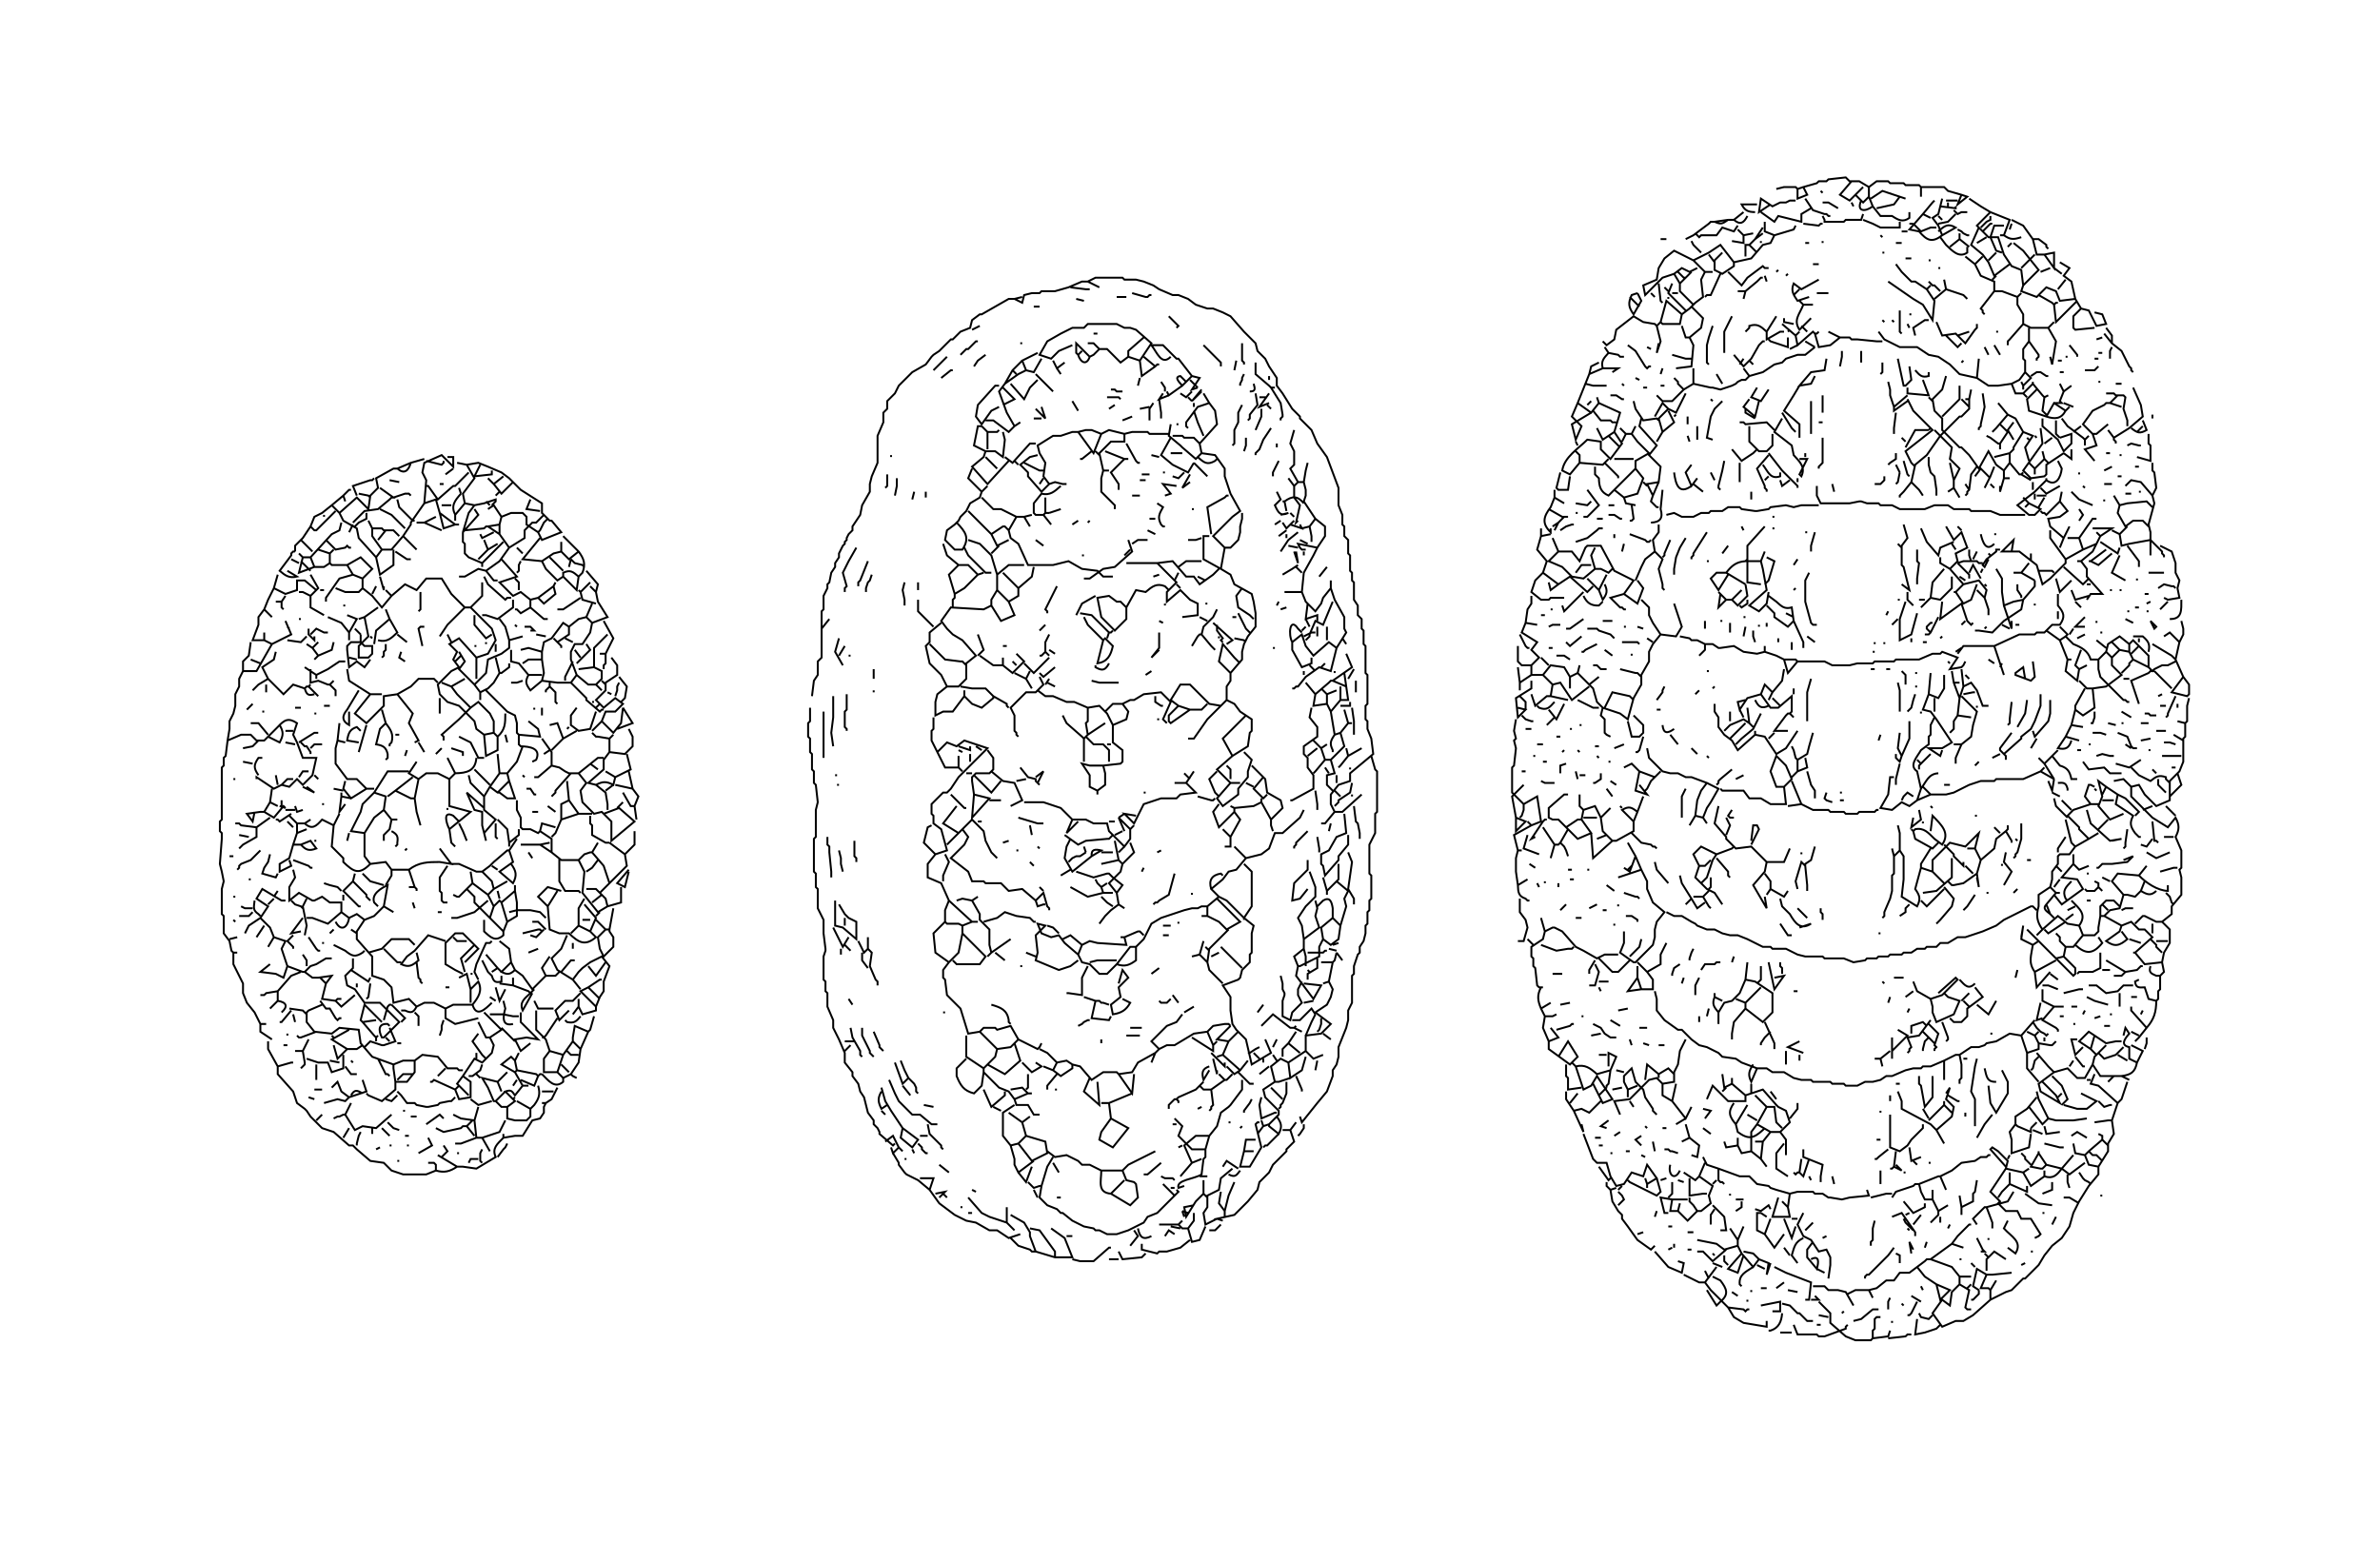 <?xml version="1.0" standalone="yes"?>
<svg xmlns="http://www.w3.org/2000/svg" width="1234" height="810">
<path style="stroke:#000000; fill:none;" d="M921 98L925 97L931 97L932 98L932 103L937 101L935 97L942 95L943 94L947 94L948 93L957 92L959 94L964 94L969 97L969 102L971 107L975 112L981 112C984.276 114.153 986.638 115.433 990 113L990 110M960 94L954 101L959 104L966 97L966 97M969 97L973 94L979 94L980 95L987 95L988 96L995 96L996 97L999 97L1008 97L1010 99L1017 101L1015 106L1020 102L1017 101M932 98L935 97M996 97L996 102M944 99L945 100M970 103L976 99L985 102L982 106L973 108L973 108M962 101L966 105L969 102M985 102L988 103M918 106L912 110L913 103L919 107L923 105L926 105L928 104L929 104L930 104L931 104M936 103L940 109L946 111L947 111L948 112L949 112M1005 120C1008.35 117.005 1009.95 115.704 1014 118L1007 122L1005 117L1002 113L1005 111L1007 103L1006 107L1014 108L1014 107M1021 103L1027 107L1032 110L1042 114L1039 122C1042.43 124.413 1044.07 124.245 1048 123L1048 123M910 110C906.344 109.944 904.739 109.243 903 106L911 106L911 106M965 104C962.408 109.819 967.089 110.017 971 107L971 107M1009 104L1011 104L1012 104L1014 104L1015 104M945 105L948 105L953 108M960 105L961 107M1001 113L997 111L1002 105L1003 104M1010 105L1010 107M939 108L934 111L934 115L922 112L920 115L913 110L913 110M1013 109L1015 111L1017 110L1020 110M1032 110L1025 117L1031 123L1036 123L1039 132L1043 138L1048 140L1049 148L1057 140L1049 130L1044 126M906 112C904.133 115.679 902.308 116.81 899 114L904 110M966 111L965 114L957 114L956 115L953 115L946 115L946 114L945 112L945 112M997 111L990 119L995 120C999.12 124.768 1001.77 126.052 1007 122L1007 122M1014 111L1010 115L1005 116M896 114C893.058 116.088 892.269 116.484 889 115L896 114M1005 112L1007 114M1032 112L1032 114L1030 115L1027 118M896 114L899 114M966 114L971 116L975 118L985 118L985 115M1043 114L1049 117L1054 124L1056 132L1060 132L1065 139L1065 131L1060 132M874 124L878 122L886 116L887 115L888 115L889 115M915 115L915 120L920 122L930 119L931 117L931 117M1033 116L1032 116L1029 119L1028 120M935 116L943 117L944 116L945 116M990 116L992 116M992 116L996 120L1001 118L1002 118L1003 118L1004 118M1043 116L1042 119M901 117L899 120L893 118L890 122L882 122L881 123L880 122L879 121M1038 131L1035 130L1032 123L1034 117L1039 117M914 121L910 124L914 118L914 118M1042 137L1034 143L1031 136L1028 132L1022 127L1026 118M901 119L904 122L909 121M1015 119L1017 120L1018 121L1020 122L1021 122M986 120L989 120M1016 121L1016 124L1021 128M904 122L904 126L898 125M920 122L918 126L914 127L908 134L899 136L892 127L886 131L878 135L884 141L882 145L883 154L879 157L876 160L872 163L864 156L861 167L862 168L865 168L868 168L871 168L872 163M975 122L976 123M1037 122L1039 122M1006 123L1009 127C1012.25 130.071 1015.67 133.946 1020 131L1020 128M1030 123L1025 126M861 124L864 124M910 124L907 127L910 130L911 131M1016 124L1011 128M1054 124L1057 124L1061 127L1061 128L1062 129M877 125L878 127L881 130L882 131M913 125L913 126M945 125L945 126M936 126L938 126M983 126L986 126M1043 126L1041 128M905 133L905 127L906 127L907 127M880 139L876 141L872 139L868 142L862 144L853 153L852 148L859 145L860 139L863 134L868 130L872 132L878 135M893 131L889 135L889 140L893 142L899 138L899 136M976 131L977 131M1035 131L1031 135M886 132L889 136M1055 132L1053 134L1052 135L1051 136L1048 139M1019 133L1024 137L1027 143L1034 146L1034 151L1038 151L1046 154L1046 158L1049 163L1049 168L1053 170L1062 170L1066 177L1064 189L1063 185M1028 133L1024 137M988 134L991 134M1000 135L1001 135M1068 136L1073 139L1070 143L1074 146L1076 155L1068 156L1066 151L1061 149L1056 154L1048 151L1049 148M940 137L943 137M983 137L986 141L991 146L993 146L999 150L1003 156L1002 166L997 158L992 155L979 146L979 146M896 141L903 148L906 144L914 138L915 139L916 139L917 139M1005 139L1006 139M1063 139L1058 141M1065 139L1069 142M922 140L921 141M870 141L873 144L874 144L877 141L877 141M884 141L888 141M868 142L871 147L871 151L878 158M892 142L887 153L886 153L885 153L884 154M927 142L926 143M915 143L916 146L915 143M1035 143L1033 145M570 149L564 146L568 144L572 144L573 144L574 144L575 144L582 144L583 145L589 145L593 146L598 148L601 150L608 153L611 153L616 155L620 158L626 160L629 160L634 162L638 164L645 172L651 178L652 182L656 186L658 190L662 196L662 200L665 204L670 212L674 216L674 217L680 223L683 230L688 237L691 245L694 253L694 262L696 267L696 272L697 273L697 278L699 280L699 282L699 287L700 288L700 296L701 297L701 301L702 302L702 305L702 308L702 311L704 314L704 319L706 321L706 326L707 327L707 334L708 335L708 338L708 342L708 343L708 344L708 345L708 349L709 350L709 353L709 357L709 358L709 359L709 360L709 365L708 366L708 373L709 374L709 378L711 383L712 391L700 401L700 405L694 407L690 412L690 417L692 421L696 421L706 412M874 144L871 147M904 155L905 151L911 146L912 145L913 144L914 144M938 154L932 156C929.736 152.652 928.503 150.848 930 147L934 150L943 145L943 145M1008 145L1009 150L1003 155M1071 145L1067 150M530 154L526 155L530 157L531 153L535 152L539 152L540 151L547 151L554 149L561 146L562 146L563 146L564 146M1000 146L1002 148L1003 148L1005 150L1006 151M860 147L861 156L862 157M867 147L865 152L872 159L873 160L874 161M1001 148L999 150M555 149L563 150L564 150L565 150M863 149L865 151M901 151L905 151M933 150L930 153M1009 150L1018 153L1019 154L1020 155M1034 151L1027 160L1028 161L1028 162L1029 163M587 152L594 154L595 154L596 153L597 153M849 152L851 156L847 163C844.357 159.28 844.053 157.144 846 153L849 152M856 152L858 154M867 152L870 152M942 152L944 152L945 152L947 152L948 152M1048 152L1046 154M1057 153L1064 157L1065 158L1066 157L1067 157M579 154L584 154M845 154L850 159M865 154L865 155M430 321L426 326L426 322L426 321L426 319L426 317L427 316L427 309L429 305L429 303L430 302L431 297L433 294L433 292L435 289L435 287L437 283L438 282L438 281L439 280L439 279L440 277L442 275L442 273L446 267L447 262L451 255L451 251L452 247L455 240L455 236L455 235L455 234L455 233L455 226L458 219L458 214L460 212L460 208L464 204L466 200L473 193L480 189L483 185L484 184L487 182L493 176L494 176L498 172L503 170L504 166L508 163L509 163L523 155L524 155L526 155M558 155L562 156M1076 155L1079 160L1083 161L1087 169L1092 168L1090 163L1086 162M933 156L935 158L937 158L940 158M1077 156L1073 160L1072 161L1071 162L1070 163L1066 167L1065 158L1065 158M935 158C933.045 163.093 929.671 165.852 933 171L939 165M536 159L539 159M877 159L883 165L882 170L876 175L878 179L877 190L869 191L869 191M1079 160L1075 164L1075 170L1076 171L1086 170L1086 170M985 161L985 171L985 172L986 173M990 163L991 163M606 164L611 169L610 170M898 164L894 172L894 176L894 177L894 178L894 183M921 164L916 172C912.859 169.166 911.139 167.642 907 169L907 170L906 171L905 172M831 177L833 179L837 176L838 171L847 164L852 167L858 168L859 169L860 168L861 167M925 165L925 167L930 168L930 168M976 166L977 167M981 166L982 167M993 174L992 170L998 166L999 166L1000 166M1004 167L1007 174L1014 173L1019 178L1024 171L1025 170L1025 168M1065 167L1062 170M556 179L549 182L545 186L539 184L543 177L550 173L556 170L562 170L564 168L566 168L570 168L571 168L572 168L573 168L579 168L583 170L586 170L589 171L597 178L591 187L585 185L581 188L574 181L570 181L567 184L565 185L558 178L558 183L559 184L560 183L561 182M924 168L931 174L932 179L940 172L941 173L942 173L943 172M989 168L990 170M1049 168L1042 176L1041 177L1041 178L1041 179M508 169L504 171M859 169L861 177L859 183L860 178M872 169L874 175L875 175L876 175M888 169L886 175L885 179L885 186L885 187L885 188L886 189M934 169L937 172M1015 174L1021 172L1021 172M1052 170L1052 177L1057 184L1057 185L1056 186L1056 187M1092 170L1095 174L1095 178L1100 182L1104 190L1105 191L1105 192L1106 193M928 171L927 172M948 172L954 175L949 179L943 180L941 173M916 172L916 176L923 172L924 172L925 172M933 172L931 174M974 172L977 176L985 180L994 180L1000 184L1005 185L1011 189L1016 194L1025 196L1026 186L1026 186M1035 172L1036 172M567 173L569 173M1091 173L1095 178M1009 174L1015 180L1016 179L1017 178M593 175L585 182L585 183L585 184L585 185M927 175L927 180L918 177L917 176M954 175L959 175L960 176L963 176L973 177L974 177L975 177L976 177M1087 176L1090 175M498 184L501 181L502 181L505 178L506 177L507 177M899 184L904 190L908 186L912 179L913 178L914 177L915 177M936 177L941 180M1052 177L1049 181L1049 186L1050 187L1050 193L1047 197L1043 199L1045 204L1049 204L1054 199L1059 205L1060 206L1062 205M529 178L530 178M564 178L567 178L570 181M597 179L603 179L610 186L611 186L618 195L613 200C611.443 198.18 608.532 195.504 612 195L613 196L614 197L615 198M644 178L644 186L644 187L645 188L645 189M597 179C599.929 182.739 602.264 189.836 607 185M624 179L633 188L633 189L633 190M844 179L848 182L853 190L854 191L855 190L856 190M932 179L928 181M1034 179L1037 184M1073 179L1077 184L1077 185M832 180L834 183L839 184L840 185L841 185L842 185M854 180L856 181M941 180L936 184L932 184L926 186L924 188L920 189L914 193L907 195L905 197L903 197L901 198L900 199L898 200L892 202L888 201L887 201L878 199L873 202L867 208L862 208L861 207L859 205M1029 180L1031 184M1095 180L1094 182L1094 185L1094 186M955 182L955 185L954 190M965 182L965 184L965 185L965 187L965 188M540 186L536 193L532 192L530 187L538 183L538 183M834 183C831.423 185.862 830.028 187.239 831 191L824 194L825 190L829 188M1088 183L1090 183M511 184L507 187L505 190M559 184C560.219 188.011 563.398 189.773 565 185L565 185M867 184L874 186L875 186L876 186L877 186M491 185L489 187L488 188L487 189L484 192M593 185L599 190L600 189L601 189M1071 185L1072 185M904 186L902 189M947 186L946 192L939 193L933 200L939 199L941 195M984 186L987 200L988 200L991 197L990 190M1086 186L1088 186M532 192L528 194L521 199L525 192L530 187M546 187L548 191L552 188M591 187L592 195L599 190M641 187L640 192M907 187L909 189M1018 187L1017 188M1067 187L1069 187M651 188L651 194L658 200L659 201L660 201L661 201M976 188L976 190L976 191L976 193L975 194M831 191L839 191L836 193M1088 190L1086 192L1084 192L1081 192M548 191L550 194M862 191L861 194M878 191L878 194L878 195L878 199M904 191L907 195M488 196L493 192L494 192M525 192L527 194M993 192C995.44 194.7 996.446 195.96 1000 195L1000 193M1050 193L1053 196L1049 200L1048 198M1053 195L1056 193L1058 193L1061 195L1062 195M1068 193L1070 193M537 194L544 201L545 202L546 203M645 194L644 196L644 197L643 199L643 200M824 194L822 199L826 200L833 200M890 194L893 199M618 195L622 196L618 202L621 201M658 195L658 197M1009 195L1007 202L1002 207L1003 213L1007 217L1007 223L1016 232L1017 232L1021 236L1026 243L1031 234L1035 241L1039 244L1042 240L1042 235L1034 237L1034 237M591 196L590 200M848 196L850 197M868 196L870 198L870 199L872 201L873 202M1025 196L1031 200L1036 200L1043 199M538 197L534 201L531 207L524 199L524 199M617 197L621 201M997 197L1000 205L989 204L989 201M602 198L604 201L604 203M979 198L980 202L980 205L982 211L989 205M1054 198L1054 199M1088 198L1089 198M521 199L518 203L522 214L526 221L529 219M650 199C650.829 201.747 650.988 203 648 203M822 199L818 209L825 214L829 209L828 206M841 199L842 200M1068 199L1070 203L1074 200M1097 199L1100 199M518 211L514 213L509 220L506 216L507 210L516 200L518 200M613 200L606 205L605 203L605 203M861 200L863 200M933 200L930 205L925 213L933 220L933 227M1016 200L1016 207L1010 213L1009 214L1008 215L1007 216M1049 200L1049 202M520 201L526 207L520 210M659 201L664 209L665 215L665 216L664 217L664 218M852 201L854 201M917 202L913 208L908 206L911 201M1106 201L1110 210L1111 216L1104 222L1096 227L1096 228L1097 229L1097 230M576 202L578 202L579 203L581 203L582 203M623 202L618 208L623 203M1022 202L1021 207L1021 212L1017 216L1016 216L1013 219L1009 223L1008 224L1007 225L1006 226L999 236L993 241L991 250L987 255L986 256L985 257L985 258M1056 202L1051 207L1052 213L1061 216C1065.43 217.453 1068.65 217.322 1071 213L1065 209L1061 216M618 203L615 206L612 204M1070 203L1068 208L1069 209L1065 209M603 204L601 207L606 205M624 204L627 209L621 211L615 219L615 220L615 221L616 222M651 204L652 210L648 215L648 216L648 217L647 218M658 204L653 211L658 209M874 204L869 214L865 212L860 217L862 224L868 219L865 213M1028 204L1029 211L1027 220L1027 221L1026 222L1026 223M1049 204L1051 206M1092 204L1096 204L1097 205L1101 205L1102 206L1101 212L1103 218L1103 219L1103 220L1103 221M835 205L838 205L841 207L842 207M945 205L945 208L945 209L945 210L945 212L945 213L945 214M1098 205L1094 209L1100 211M574 206L576 206L577 206L580 206L581 207M616 206L618 208M653 206L657 206M1000 206L1002 208M1060 206L1059 213L1060 214L1061 215M601 207L602 214L602 215L602 216L602 217M887 207L888 208M912 208L910 216L904 211L907 207M989 207L992 213L1002 223L988 234L991 240L992 241L993 242M1017 207L1021 211M1019 207L1021 207M556 208L559 213M825 208L823 210M847 208L848 212L852 218L859 217L860 218M893 208L889 212L887 216L885 227L888 228M939 208L939 212L939 213L939 214L939 215L939 216L939 217L939 218L939 219L939 222L939 223L939 224L939 225M989 208L982 213L982 211M598 209L596 212L596 216L596 217L596 218M619 209L619 211M627 209L630 213L631 220L622 230L623 235L630 236L635 243L635 247L638 256L643 265L639 268L629 278L635 284L638 284L642 280L643 276L643 273L644 269L644 266M818 209L815 216L820 221L817 228L815 220L825 214L825 214M829 209L840 214L837 224L841 230L835 238L830 233L830 229L823 228C818.215 232.772 811.084 236.994 810 244L814 246L819 240L831 241L834 238M858 216L862 209L863 210L864 211L865 212M1036 209L1041 215L1035 222L1034 223L1033 224M1070 209L1075 211M1086 239L1081 233L1087 231L1085 225L1080 220L1085 213L1091 210L1092 209L1093 209L1094 209M575 212L578 210M644 210L642 214L642 219L640 223L640 228L640 229L640 230L639 231M657 210L659 212M540 211L542 217L537 212M591 212L596 211M1073 211L1071 213M654 212L654 216L651 223M905 212L905 214L910 217M619 213L621 219L624 226M826 213L830 218L835 218L836 219L837 219L838 219M924 214L929 222L930 223L931 224M983 214L982 222L982 223L982 224L982 225M869 215L868 216M1041 215L1045 217L1049 224L1044 232L1044 233L1043 234L1042 235M1116 215L1116 217M582 218L587 216M875 216L875 220M536 217L540 217M851 217L850 221L859 231L855 236L861 242L860 250L854 251L857 257L860 250M924 217L920 224L929 231L930 236C933.286 239.595 936.196 242.219 934 247L933 246L937 238L933 238M1059 217L1059 221L1067 228L1070 234L1074 230L1074 225L1068 227M1069 217L1072 221L1080 227L1081 228L1082 227L1083 226M511 218L515 218L523 224L524 223L525 222L526 221M920 223L916 219L905 220L904 219L903 219L902 219M1066 218L1066 225L1067 226L1068 227M1111 218L1113 223C1109.42 225.048 1108.23 224.512 1105 222L1105 222M943 219L945 219M1044 219L1041 223L1044 228M607 220L606 226L612 231L613 232L620 238L623 235M610 220L611 220M1037 220L1041 224L1037 230L1037 231L1037 232L1037 233M1093 220L1087 225L1086 225L1085 225M520 224L521 228L520 237L516 234L511 234L505 231L507 221L509 221M509 221L512 224L516 224L517 224L518 223M848 221L846 225L849 229L855 235L848 239L848 243L837 254L842 258L849 256L852 248L848 243M880 221L880 223L880 224L880 225L880 228M907 221L907 229L912 234L916 234L919 231L919 225L919 225M1075 224L1079 221M1111 221L1108 224M659 222L655 228L653 233L652 234L651 235L651 236M828 222L831 228L837 224M840 222L843 225L846 225M1001 222L1000 223M1058 222L1059 230L1049 244L1053 248L1060 247L1061 246L1061 241L1070 235L1070 235M571 225L567 235L559 224L563 223L566 223L571 225L575 223L583 225L587 224L595 224L596 225L599 225L606 225M671 223L669 230L671 234L671 241L669 243L673 250L671 252L668 248M988 232L993 223L1000 223M1003 223L1012 232L1011 238L1016 243L1013 249L1011 240L1011 240M1093 223L1096 227M512 224L512 227L512 228L512 229L512 231L512 232L512 233M538 236L534 237L529 241L533 245L533 247L540 255L544 251L541 247L542 240L539 235L538 231L546 226L550 226L556 224L557 224L558 224L559 224M862 224L859 229M1049 224L1054 226L1050 232L1052 239M583 225L583 229L576 229L570 235L572 244L571 248L571 255L578 262L578 263L578 264M843 225L841 229M1114 225L1114 230L1115 231L1115 239L1108 237M608 226L613 226L614 227L619 227L620 228L621 229L622 230M834 226L836 228L837 229L839 231L840 232M875 226L876 229M1030 226L1032 227L1036 230L1037 230M1055 226L1056 227M607 227L602 236L608 241L616 245L619 240M646 227L646 231L645 234M945 227L945 231L945 232L945 233L945 234L945 240L944 241L943 242L943 243M986 227L988 229M1051 227L1052 228M1064 227L1060 230M1081 228L1081 231M817 229L818 231M521 237L525 240L534 230L535 230L536 230L537 230M584 230L589 239L590 240L591 240M662 230L662 232M1103 231L1105 230L1109 231L1110 231M898 233L903 239L909 235L910 234L911 233M1074 233L1074 238L1070 235M511 234L510 237L504 242L512 251L523 239L523 239M566 234L561 238L560 238M568 234L570 236M573 234L583 238L576 245L580 251L580 252L580 253L580 254M817 234L819 236L819 239L819 240M1059 234L1060 238L1055 243L1055 244L1055 245L1055 246M607 235L609 235L610 235L612 235L613 235M917 235L924 244L930 250L931 251L932 252L932 253M936 235L936 237M983 235L983 238L980 240L979 241M1092 235L1094 235M204 285L204 293L197 298L195 289L198 285L203 285L209 278L213 272L213 271L220 261L221 249L219 245L220 240L229 236L235 242L235 237L232 237M462 236L462 237M597 236L601 237M917 236L911 243L915 252L915 253L916 254L916 255M1099 236L1100 236M511 237L513 239L514 240L516 242L517 243M621 237C624.351 239.995 625.946 241.296 630 239L631 238M1000 237L1000 241L1001 245L1003 247L1004 254L1004 255L1004 256L1004 257M213 240C211.783 244.191 209.64 246.091 206 243L213 240L220 238M583 238L585 238M837 238L844 238L845 238L846 238L847 238M1060 238L1062 240M221 239L229 241L230 240L230 239M526 239L528 241M663 239L660 245L660 246L660 247M894 239L893 244L891 252L891 253L892 254M987 239L989 246L990 247M1067 239L1069 243C1068.47 247.732 1065.92 252.634 1061 249L1055 255L1046 262L1052 267L1055 267L1058 264L1052 261L1051 262L1050 263M237 240L242 241L248 240L253 242L260 245L264 248L270 254L281 261L281 266L285 270L286 270L291 276L281 280L279 276L273 272L273 268L271 266L269 266L266 266L265 266L260 268L256 262L253 264M531 240L539 244L540 244L541 244M619 240L621 242L622 243L623 244L626 247M678 240L677 244L676 250L677 254L677 256L677 257L676 260L682 269L687 273L687 278L683 284L673 282L674 284L675 285L677 285M832 240L838 246L839 247L839 248M902 240L902 247L902 248L902 249L902 250M1042 240L1047 246L1048 246L1049 245M1052 240L1055 243M1116 240L1116 244L1117 245L1118 253L1116 257L1117 261L1114 272L1115 276L1115 280L1115 281L1115 282L1115 283L1115 285L1115 286L1115 287L1115 288M242 241L246 248L240 256L241 261L246 262L251 261L257 259L257 260L255 262M249 241L246 247L255 246L255 244M877 241L874 245L877 252L880 248M914 241C916.802 244.693 917.912 248.744 923 247L923 245M983 241L985 245M827 242L827 246L829 248C829.142 252.377 829.844 255.162 834 257L837 254M1025 242L1022 246L1021 254L1020 255L1020 256L1019 257M1034 242L1032 247L1029 253M1091 244L1095 242M1107 242L1109 242M195 289L186 279L185 274L178 270L176 266L185 258L191 264L192 257L196 253L195 248L204 243L206 243M235 243L231 246M504 243L502 248L509 255L512 252M1024 247L1027 243L1032 248M572 244L575 244M1039 244L1039 248L1042 248M243 245L236 252L235 252L227 259L222 252L221 252M603 245L604 245M614 245L611 248L608 247M809 245L807 253L808 254L813 254L814 247M868 245C868.796 251.124 870.41 256.781 877 252L877 252M887 245L889 249M985 245L984 250L983 251M1078 245L1078 246M460 246L460 248L460 249L460 252L459 253M592 246L596 246M617 246L613 253L617 250M1048 246L1053 249M261 247L256 251L260 256L266 250M917 247L915 249M977 247L977 249L975 251L972 251M1098 247L1100 247M253 248L256 251M465 248L465 252L464 257M541 248L539 251M932 248L932 250M1039 248L1037 255L1037 252M1061 248L1061 249M185 257L183 252L192 249L193 249L194 248M202 249L207 250M591 249L594 249M923 249L924 252L928 249L928 249M1013 249L1013 253L1010 255M1102 252L1105 249L1110 250L1116 257M544 251L547 250L551 251L552 251L553 251M604 257L607 256L603 251L610 252M673 250L676 250M852 250L854 252M991 250L995 254L997 257M1054 250L1054 254M228 251L230 251M878 251L883 255M950 251L951 255M1019 251L1021 254M1032 251L1034 253M1091 251L1095 251M550 252C546.722 254.93 544.438 257.051 540 256L536 261L536 266L537 267L541 267L542 266L542 258L542 258M671 252L671 258L674 262L672 271L673 270M942 252L942 257L944 261L948 261L949 261L950 261L951 261L952 261L953 261L954 261L955 261L956 261L957 261L958 261L959 261L964 260L965 260L968 261L974 261L975 262L981 262L985 264L989 264L990 264L991 264L992 264L998 264L1003 262L1010 262L1013 264L1014 264L1021 264L1022 265L1025 265L1032 265L1037 267L1041 267L1042 267L1043 267L1044 267L1047 267L1048 267L1049 267L1050 267M1068 252L1061 256L1060 255L1059 254L1058 253M1080 252L1081 253M197 253L204 258L210 256L211 256L212 256L213 257M238 253L239 256M1013 253L1016 258M179 260L178 257L181 254L182 254M806 254L806 258L811 261M823 254L829 262L823 268L821 268M862 254L861 264C862.396 268.621 860.823 270.858 856 271L856 271M259 255L257 257M474 255L473 259M480 255L480 258M509 255L508 258L503 261L501 265L498 268L497 270L495 272L491 275L490 280L495 285L499 285C502.958 278.971 500.66 275.817 496 271L496 271M662 255L664 259L661 262C662.763 265.828 663.806 267.901 668 266L664 267M908 255L908 259M1069 255L1068 260L1072 265L1068 268L1062 269L1063 273L1070 279L1073 273M1074 255L1078 259L1085 262M1109 255L1110 255M186 256L191 257L192 258M239 256C235.681 259.738 233.718 262.234 236 267L241 261M1055 256L1055 259M1102 256L1105 256M176 266L172 262L178 257M587 257L591 257M628 277L626 263L635 258L636 257L637 257M667 265L666 260C670.141 257.07 672.671 257.02 676 261M857 257L856 260L859 263L860 263M1056 257L1061 257M1096 257L1099 262L1098 266L1102 273L1106 270L1111 270L1112 271L1113 272L1114 273M183 271L189 265L196 264L202 259L203 258L204 258L205 258M509 258L515 264L519 264L527 268L523 275L524 279L528 282L533 293L537 293L538 293L539 293L540 293L546 293L554 291L561 295L569 296L572 299L574 299L575 299L576 299L577 299M806 258L804 263C800.225 267.953 799.309 271.468 804 276L804 274M842 258L843 261L848 262M1049 258L1052 261M1060 258L1057 263M206 259L207 263L212 268L213 269L214 270L215 270M220 261L226 259L228 266L236 272L230 274L228 266L228 266M275 259L273 264L280 265M1091 259L1091 260M252 260L254 262M665 260L666 260M817 261L823 262L824 261L825 260M1068 260L1061 267L1060 266L1059 266L1058 265M1099 262L1103 261L1113 260L1114 261L1115 262L1116 263M600 261L603 263C600.986 266.583 600.055 268.271 602 272L603 273L604 273M153 286L153 283L157 279L161 273L163 268L167 266L172 262M229 262L234 262M246 262L243 266L240 276L248 267L246 264M834 262L837 262M846 262L847 269L846 270L845 270M864 267L868 266L872 268L878 268L882 266L886 266L887 265L893 265L896 263L897 263L902 263L903 264L910 265L911 265L917 264L918 263L926 262L930 263L934 262L940 262L941 262L942 262L943 262M550 264L544 266L550 264M197 264L203 267L210 274M618 264L619 264M803 264L810 268L811 268L812 268L813 268M1078 264L1080 267L1078 270M174 265L164 275L163 275L161 273M502 265L506 269L507 270L508 271L509 272L514 277L520 273L521 273L522 274L523 275M190 266L190 269L186 271L185 272L184 273M542 266L544 266M669 266L671 268M817 266L818 266M168 267L168 268M236 267L236 270M282 267L278 271L276 271L272 275L272 279L264 284L259 291L252 296L248 295L241 299L240 299L239 299L238 299M534 273L531 268L535 267M541 267L545 272M834 267L837 267L840 269L841 269M229 275L220 271L226 268M260 268L259 272L259 277L264 284M527 268L531 268M811 268L808 271L806 275M919 268L920 268M284 269L282 271L280 275L279 276M596 269L599 269M682 269L679 273L680 278L680 279L680 280L680 281M828 269L831 269M1085 274L1095 274L1089 278L1087 282L1080 285L1078 279L1085 269L1087 269M191 270L193 274L198 274L199 275L204 275L205 276L206 277L207 278M556 272L559 270M565 270L564 271M661 272L664 270M671 270L667 274L665 271M177 271L176 275L172 277L161 289L157 289L155 297L163 294L161 289M216 271L220 271M805 273L808 271M183 272L181 276M236 272L238 272M259 277L253 273L259 272M669 272L675 274L674 272M809 275L812 273L815 272L816 272M860 272L860 276L857 280L858 286L862 290L860 295L862 303L862 304L862 305L863 306M987 272L989 279L986 283L986 293L987 294L990 306L986 303M241 275L251 274L252 273L253 273M675 274L679 273M903 273L904 275M915 273L906 283L906 290L905 291L907 291M1009 273L1013 280L1017 276L1020 284L1014 287L1015 291L1011 295L1018 303L1026 301L1030 306L1029 310L1031 316L1031 317L1031 318L1031 319M1015 273L1017 275M1103 273L1099 277L1100 283L1104 282L1115 280L1121 286L1121 287L1122 288L1122 289M193 274L193 278L198 285M799 274L799 278L804 277M804 274L804 276M817 281L823 279L828 275L829 274L830 274L831 274M919 274L920 274M996 274L999 281L1005 288L1006 284L1013 281M200 275L196 280M595 275L599 277M667 275L663 278M1063 275L1063 279L1071 290L1080 285L1080 285M1095 275L1099 277M240 276L240 281L241 282L241 287L243 289L250 292L254 288L255 287L256 286L261 281M256 276L250 279L249 277L249 277M673 276L668 280L664 286M885 276L878 287L878 288L877 289L877 290M936 276L937 276M941 276L939 283L939 284L939 285L939 286M1087 276L1089 278M514 277L517 283L523 280M667 277L667 279M837 277L837 279M845 277L853 280L854 281L855 281L856 280M1027 277C1028 281.14 1029.73 286.335 1034 282M1034 277L1035 277M209 278L211 280L212 281L213 282L216 285M292 278L300 286L295 290L291 286L287 287L281 291L283 295L289 301L292 299L293 300L299 306L300 299C296.957 296.391 295.709 295.349 292 297L292 298L292 299M635 284L633 295L624 290L624 278L627 278M799 278L797 285L802 291L800 297L808 303L804 306L803 302M280 279L271 290L281 291L281 291M616 280L620 280L623 279M805 279L808 286L815 286L819 291L822 284L823 283L830 283L837 296L841 298L847 301L842 308L835 310L840 315L841 315L842 316L843 316M874 279L871 284L869 289L868 295L868 296L868 297L868 298M1070 279L1068 284M1072 279L1074 279L1075 279L1077 279L1078 279M156 280L158 282L159 283L161 285L162 286M169 280L174 285L179 284L180 283L181 284L182 284M251 280L253 285L258 282M502 280L508 282L514 288L517 298L523 293L528 293L529 293L530 293L531 293M537 280L541 283M585 280L587 286L578 294L572 295L565 300L564 300L563 300L562 300M587 282L590 280L595 280M674 280L678 282M866 280L863 287L863 288L862 289M1041 283L1044 280L1043 286L1047 286L1056 293L1059 303L1063 300L1071 292L1071 290M291 281L291 286M1089 281L1098 287L1099 284M489 282L491 288L497 293L492 298L495 308L500 305L507 298L502 293L497 293M842 282L841 286M984 282L986 284M1012 282L1014 285M1087 282L1085 286L1079 291L1082 295L1082 298L1082 299L1090 308L1084 308L1082 311M518 283L514 287M668 283L673 284M896 283L893 287M1041 283L1038 286L1043 286M1103 283L1109 291L1109 292L1109 293L1109 294M1120 283L1126 286L1128 292L1128 297L1130 301L1129 305L1130 310L1124 311L1122 310M268 284L271 287M444 284L440 291L437 297L439 304L438 305L438 306L438 307M500 284L502 288L511 297L512 297L513 297L514 297M683 284L681 288L676 297L675 307L677 312L682 317L685 313L686 310L690 305L692 311L697 320L697 324L697 325L697 326L698 328L693 336L689 333L681 340L677 335L675 329L670 333C667.837 329.189 668.737 319.595 673 326L674 327L675 328M827 284L825 288L827 295L821 300L815 299L810 294L803 291L808 286M165 285L171 287L171 292L172 293L180 293L187 289L193 295L188 300L183 298L180 293M173 285L171 287M253 285L248 290M583 288L586 285M994 285L994 291L995 292L994 300L994 301L994 302L994 303M1021 285L1021 288L1022 291M1031 290L1029 294L1028 293L1030 290L1035 286L1035 285L1036 285L1037 285M1092 285L1084 291L1088 293L1095 287M149 296L154 299C149.951 299.896 148.116 298.63 145 296L151 288L151 287L152 286L153 286M205 286L211 290L212 290L213 290M300 286C302.832 289.809 303.714 292.495 302 297L301 298L300 299M671 286L673 292L672 286M676 286L676 288M858 286L853 290L851 294L848 301M915 286L913 291L914 295L916 306L907 314L912 317L916 313L917 307M1025 286L1023 290M155 287L157 289M1031 287L1032 288M1053 287L1053 291M561 288L562 288M1099 288L1095 297L1102 301M285 289L287 291L288 292L289 293L292 296M916 289L920 291L917 301L916 302L915 303M1006 289L1006 292L1011 295M151 290L155 292M260 290L268 299L259 302L266 309L270 307L275 311L279 310L287 304L288 302M296 290L295 294M296 290L298 292L302 293L303 294M906 290L906 294L906 295L906 296L906 297L906 302L913 303M930 293L932 290M156 291L161 296M270 291L269 293L269 296L268 297M450 291L446 301L445 302L445 303L445 304M613 320L621 319L621 313L617 311L612 306L605 312L605 307L610 302L600 292L608 291L615 299L619 299L622 303L629 298L630 297L631 296L632 295M611 294L615 291L620 291L621 291L622 291L623 291M885 291L886 291M905 303L895 297C897.92 293.292 900.217 291.361 905 291L905 291M907 291L909 291L910 291L912 291L913 291M1015 292L1018 291L1025 291L1026 292L1027 292L1028 292M1077 291L1079 291M1083 291L1084 291M171 292L168 294L163 294M250 292L250 294M584 292L588 292L589 292L590 292L591 292L592 292L593 292L594 292L595 292L597 292L598 292L599 292L600 292M1015 292L1021 298L1021 299L1021 300M1052 292L1048 297L1055 301M673 293L670 295L665 298M817 297L820 293L825 293M1021 297L1023 293L1027 300M536 294L535 299L528 305L528 309L523 312L526 319L519 322L514 314L510 316L493 315L488 322L491 326L494 329L499 332L506 340L501 344L501 352L497 356L491 356L488 350L482 344L480 335L482 333L482 328L488 323M672 294L675 297M688 294L684 299M1070 294L1080 303L1083 300M633 295L638 298L640 303L649 308L650 312L651 318L651 325L647 330L645 334L644 338L644 342L638 349L632 343L634 334L640 341L641 342L642 343L643 344M827 295L830 295L834 297L835 296L836 295M1008 295L1002 302L1001 310L1006 311L1012 305L1012 299M1028 295L1027 297M1035 295L1038 300L1038 304L1038 305L1038 306L1038 307L1039 314L1044 312L1049 311L1055 304L1055 301M252 296L256 301L257 301L258 301M304 296L310 303L309 307L310 312L315 320L307 323L306 328L302 334L298 334L296 338L296 342L299 350L305 355L309 355L312 352L312 348L308 346L300 347L300 347M1057 296L1063 296L1064 296L1065 297M520 297L523 300L524 301L528 305M611 297L609 301M800 297L796 301L794 307L799 311L803 311L804 310L809 310L810 310L811 310M896 298L891 306L887 300L890 297L895 297M938 297L936 301L936 305L936 306L936 307L936 308L936 309L936 310L936 311L936 312L939 323L940 324L942 324M1044 297L1048 297M1114 297L1117 297L1118 297L1122 297M144 298L142 305L148 308L154 306L154 301L158 301L164 306L165 305L161 298L161 298M183 298L176 300L169 310L169 311L169 312M452 298L451 301L450 302L449 305L449 306L449 307M507 298L510 297M517 298L517 306L514 311L514 312L514 313L514 314M598 299L601 298M833 298L829 306L823 300M197 299L199 306L199 304M251 299L253 303L262 311L263 310L264 310L265 310M621 299L625 301M808 303L814 299L823 307L824 306L825 305L826 304M1016 299L1019 301M188 300L188 305L193 309L198 315L203 309L200 306M203 309L210 303L216 306L221 300L229 300L234 308L241 315L232 324L228 330M267 300L269 302L269 305L269 306M1066 300L1068 307L1074 301M1108 300L1108 301M690 301L690 305M849 301L852 305L849 313L842 308M250 302L250 309L244 315L248 319L249 320L250 321L251 322L255 326L257 332L253 339L247 341L238 331L233 334L237 338L235 342L238 346L234 348L227 355L228 360L232 364L238 366L246 374L247 378L251 381L256 380L256 374L254 370L248 364L244 367L238 373L229 381L230 382L230 383L230 384M306 302L302 306L301 307L300 306M469 302L468 306L469 311L469 312L469 313L469 314M476 302L476 306M584 315L584 321L578 327L571 320L569 310L575 309L579 312L581 312L584 315L589 306L594 307C597.445 304.112 599.643 302.256 604 304L606 306M610 303L612 305M832 303C833.637 306.521 833.204 307.825 831 311L829 306M905 303L906 309L901 314L898 311L903 306M1018 303L1014 307L1018 313L1022 311L1025 303L1025 303M1029 303L1030 304M1046 303L1046 306L1048 309L1048 310M1082 303L1084 303M1119 305L1122 303L1126 304L1127 304L1128 305M195 304L193 308M287 304L288 308L282 313L279 310M306 304L309 307M548 304L542 316L543 317L543 318M142 305L139 311L137 316L134 320L134 324L131 332L137 332L137 328M174 305L179 307L185 307L186 307L187 306L188 305M644 305L641 309L642 315L648 319L649 320L650 321M931 305L930 306M164 306L161 309L157 307L156 307L155 307M166 306L168 306M517 306L519 308L520 309L522 311L523 312M666 307L673 307L674 307L675 307M1025 306L1029 310M1074 306L1076 311L1083 309M1094 306L1095 306M1099 306L1100 306M218 307L218 314L218 315L218 316L217 317M301 307L302 311L309 313M821 307L811 317L810 314M891 307L895 311L891 315L892 308M989 307L989 311L992 314M1013 307L1014 307M495 308L495 310L494 311L494 315M1067 308L1067 314C1070.2 317.835 1070.9 319.786 1068 324L1064 324L1061 327L1060 328L1056 328L1055 329L1047 329L1034 335L1039 350L1039 350M1112 308L1114 308M148 309L146 312L146 315L147 316M161 309L161 315L168 319M558 319L561 313L568 309M794 309L794 313L792 316L791 323L797 324M821 309C822.84 312.681 824.855 314.145 829 314L830 313L831 312M917 309L921 312C923.862 314.577 925.239 315.972 929 315L930 322L935 333L935 334L935 335L935 336M301 310L292 316L291 316L290 316L289 316M1001 310L996 315M266 311L266 315L258 321L252 319L251 319L250 319M275 311L275 315L270 318L269 317L268 316L267 316M476 311L476 317L481 322L482 323L483 324L484 325M851 311L855 315L855 319L857 323L861 329L857 334L855 338L855 343L851 350L851 355L847 362L844 373L840 370L831 367L830 371L832 373L832 380L833 381L835 382M895 311L898 311M906 311L906 313L903 315L902 314M984 311L985 311M995 311L998 311M1049 311L1048 316L1039 322L1033 328L1026 327L1025 327L1024 327M1131 311C1131 316.24 1131.49 321.21 1125 321L1125 321M143 312L146 312M663 312L662 314M691 312L686 324L682 322L679 329L679 330L678 331L677 332M988 312L985 321L985 332L991 329L994 318L994 318M1007 312L1006 321L1017 313L1020 322L1021 323L1022 324L1023 323M1076 312L1079 315M1113 313L1115 312M1124 312L1120 316M307 313L304 320L300 321L295 325L295 329L289 333L290 334L291 335L291 336M604 313L604 314M625 313L626 313M678 313L677 321L683 319L683 320L683 321L683 322M868 313L872 325L869 330L861 329L861 329M1055 313L1055 314M178 314L179 314M916 314L920 318L920 320L927 325L930 322M1039 314L1043 326L1043 322M196 315L189 320L191 330L186 335L186 341L191 341L193 339L193 335L189 335L187 333L182 333L180 335L180 337L181 346L185 343L189 346L192 342M241 315L244 315M275 315L282 321L283 321L284 321M667 315L664 316M1107 315L1109 315M137 316L141 320M200 316L202 321L195 327L194 334M631 316L629 320L626 323L624 325L623 329L628 335L629 336L630 337M804 316L805 316M979 317L978 319M1067 317L1067 321M1103 317L1104 317M1113 317L1114 317M560 318L566 319L574 327L575 328L576 328L577 327M642 318L646 326L647 327L648 328M926 318L930 320M180 319L185 321L181 328L177 323L170 320M246 319L246 324L252 331L255 329M799 319L801 319M186 321L189 320M304 320L307 323M562 320L564 324L572 332L573 331L577 335C575.938 339.888 574.169 343.178 569 344L572 332L572 332M622 320L626 322M639 320L641 320M904 320L905 320M1005 320L1001 328L1000 329L999 329L998 329M1081 325L1076 325L1081 320L1081 320M155 321L156 321M202 321L206 328C202.701 331.123 200.586 333.229 196 332M259 321L262 325L264 332L271 330M677 321L679 325L679 325M821 321L814 326L813 326L812 326M984 321L981 324M1102 321L1106 323M148 322L151 329L141 334L133 348L126 348L126 343L129 340L130 333L130 333M313 322L318 331L314 339L314 344L313 345L313 346L313 347M601 322L603 323M831 322L836 322M884 322L884 326M892 322L893 322M1019 322L1017 324M1087 322L1087 323M1115 322L1118 325L1117 326L1115 322M1131 322L1132 326L1132 329L1130 333L1128 342L1132 351L1126 359L1134 361L1135 360L1135 355L1132 351M299 350L296 354L292 354L291 354L290 354L289 354L281 353L282 349L281 342L281 338L282 333L286 331L292 323L295 325M629 323L639 332L636 334M791 323L789 328L797 333L794 337L798 341L794 345L794 350L800 350L804 345L811 346L814 351L818 349L826 357L828 364L829 365L830 366L831 367M897 323L897 328M916 323L916 325M1001 328L999 326L999 325L1001 323L1002 323M267 324L268 325M542 324L539 327M631 324L631 327L634 331L633 332L634 333M803 325L805 324L808 324L809 324M912 324L912 325M1038 324L1042 326M1045 324L1047 324M149 325L150 326M219 335L217 326L218 325L220 325M272 325L275 325L277 327L275 327M677 325L675 327M683 325L683 330M688 325L688 327L688 328L688 329L688 332M842 325L843 325M849 325L852 326M905 325L904 330M1030 325L1029 326M1068 325L1072 329L1071 330L1075 334C1079.22 335.701 1082.65 337.489 1084 342L1088 342L1088 347L1089 351L1093 355L1094 356L1095 357L1096 358L1101 363L1102 363L1103 364L1104 364M160 326L160 329L163 332L163 330M161 329L164 326L168 328L169 328L170 328M184 326L187 329M426 326L426 330L426 331L426 332L426 333L426 334L426 335L426 336L426 337L426 341L424 343L424 345L424 350L422 353L421 361M823 326L828 326L829 327L835 329L836 330L837 331M1075 326L1073 329M680 328L676 330M909 327L909 330L910 333M1061 327L1068 332L1072 342L1071 348L1077 353L1078 347L1082 345M181 328L181 332M575 328L574 331M601 328L601 336L597 341L601 337M680 328L682 328M1089 328L1090 328M1122 330L1125 328L1130 333M187 329L187 333M206 329L211 333M232 329L234 333M278 329L283 330M315 329L308 336L308 343L308 344L308 345L308 346M507 329L510 337L509 338L508 339L507 340M544 329L542 333L542 338L541 339L540 340L539 340M618 335L621 330L622 329L623 329M788 329L791 335L792 336L793 336M1077 331L1081 329M159 330L156 333L149 332M192 330L193 331M632 330L632 331M820 330L814 335L813 334L812 333M871 330L876 331L877 332L880 332L884 334L888 334L891 336L892 336L899 335L904 338L911 339L915 338L921 340L925 342L931 342L932 343L946 343L950 345L959 345L963 344L971 344L972 343L975 343L982 343L983 342L986 342L995 342L1002 339L1006 339L1007 338L1015 341L1011 347L1017 346L1018 345L1019 343M937 330L941 333M1007 330L1006 331M1068 332L1071 330M1092 338L1093 334L1099 330L1104 334L1106 332L1108 334L1114 340L1114 346L1106 342L1104 338L1099 337L1095 341L1092 338L1088 342M1106 330L1111 330C1114 332.616 1114.84 334.062 1114 338L1114 338M287 331L289 333M293 331L297 333M435 331L433 338L437 345M640 331L645 332L646 333M696 331L698 334M854 331L857 333M922 331L922 333M991 331L991 333M1109 331L1109 333M137 332L141 334M264 332L264 336L260 339L253 342L252 349L246 355L249 359L253 357L256 354L259 349L257 341L257 341M841 333L848 333L849 333L850 334M1087 332L1092 336M165 333L162 336L165 340L164 341L163 342M173 333L172 337L165 340M252 333L252 334M670 333L670 337L675 346L680 344L680 341M929 333L929 337M972 333L972 334M977 333L977 334M997 333L999 333M1095 333L1099 337M159 334L162 336M200 334L200 337L199 338L199 340L198 341M257 334L257 338M304 334L306 337L299 344M482 334L490 342L498 343L499 343L500 344L501 345M828 334L822 337L821 338L820 338M884 334L884 337L881 340M1104 334L1104 338M1116 334L1126 340L1127 341L1128 342M246 335L247 335M438 335L435 340M520 335L522 335M787 335L787 343L789 345L794 345M915 335L915 338M1015 339L1018 335L1031 335L1032 335L1033 335L1034 335M1109 335L1105 339M270 337L274 336L281 338M660 336L661 336M693 336L692 340L690 348L684 346L677 351L673 356L672 356L671 357L670 357M803 336L805 336M1014 338L1017 336M265 337L265 343L269 344L274 350C272.143 353.541 272.656 354.791 275 358L281 353M298 337L301 341M544 337L547 339M832 337L836 340M1079 337L1076 345L1077 346L1078 347M143 338L142 342L136 346L139 352L134 355L133 356L132 357L131 358M208 338L207 341L210 343M238 338L241 343L238 347L244 353L245 354L246 355M542 338L544 340M971 338L972 338M311 339L314 339M527 339L531 343L525 349L520 345L515 345L508 340M698 339L701 346L691 353L698 356L697 349M846 339L846 340M239 340L236 343M440 340L441 340M807 340L811 340L814 342M181 341L185 342M247 341L247 349L247 350L247 351L247 352M317 341L320 345L320 350L314 354L314 358L309 363L313 367L319 362L323 365L319 369L314 369L312 374L318 380L322 375L323 367M520 341L520 345M544 341L536 349L531 344M799 341L803 345M1095 341L1095 345L1100 350L1092 356L1085 357L1086 367L1080 371L1076 368L1074 376L1080 377M130 342L135 344M271 344L274 342L281 342M925 342L927 349L932 343M1031 342L1034 344M1072 342L1074 342M1106 342L1104 344L1104 345L1100 349M158 346L164 350L170 347L176 343L177 343L178 343L179 343M297 343L293 351L293 352L293 353M525 343L527 345M1010 343L1011 344M1054 343L1055 351L1053 353L1045 350L1045 349L1049 346L1050 352M1128 343L1124 345L1121 345L1117 347L1116 348L1115 347L1114 346M264 344L264 346L260 349L259 349M575 344C573.083 347.678 571.559 348.038 568 346L568 345M687 344L685 346M1038 344L1037 346M679 345L682 348M819 345L818 349M826 345L828 345L830 347L833 347M547 346L541 351L540 350L539 349M787 346L788 354L794 350M161 347L161 354L165 353L170 355L171 355L172 354L173 353M180 347L181 353L192 360L184 370L190 375L199 366L199 361L206 360L214 370L212 375L217 384L215 385M453 347L453 352M702 347L699 352L699 352M840 347L848 349L849 349L850 350L851 351M925 347L924 353L919 359L915 355L913 360L918 367L922 367L929 361L929 369L928 370L929 371L930 372M970 347L972 347M978 347L980 347M1017 347L1018 356L1022 354L1025 358L1028 366L1029 366L1030 366L1031 366M126 348L124 352L124 355L124 356L122 360L122 366L121 370L119 374L119 378L118 384L117 392L116 393L116 397L115 398L115 401L115 405L115 406L115 407L115 408L115 409L115 410L115 411L115 412L115 413L115 414L115 415L115 416L115 417L115 418L115 419L115 420L115 425L114 426L114 431L115 432L115 435L114 448L115 452L116 457L115 461L115 465L115 466L115 467L115 468L115 474L116 475L116 478L116 481L116 484L119 488L120 493L121 494L123 494M534 348L532 352L526 349M594 350L597 348M676 348L676 350M692 348L692 349M885 348L886 348M986 348L988 350L988 352L988 355M1012 348L1013 354L1016 362L1018 356M1109 365L1105 353L1114 349L1115 348L1116 348L1117 348M1117 348L1120 351L1121 352L1122 353L1124 355L1125 356L1126 357M638 349L638 353L636 356L636 357L636 363L640 365L643 369L649 373L649 379L648 380L647 387L639 392L631 399L638 406L631 414L634 418L642 412L642 409L647 403L647 400L649 394L645 390M993 349L994 349M1001 349L1000 360L1005 362L1008 357L1008 350M164 350L164 352M274 350L276 350L277 350L278 350L281 350M800 350L805 355L809 354L815 363L824 356L824 356M1019 350L1021 352M321 351L325 356L324 362L323 363L322 364M539 351L541 355L537 359L532 359L524 367L526 371L526 379L527 380L527 381L528 382M814 351L814 353L814 354L814 356L814 357M829 351L824 355M139 352L147 360L152 355L158 357L159 356L160 356L161 355M206 360L213 356L217 352L224 352L225 352L226 353L227 354M241 352L234 356L237 360L244 367M532 352L535 357M544 352L542 355M939 352L937 359L937 363L937 364L937 365L937 366L937 367L937 368L937 369L937 374M1101 352L1104 352M265 354L268 354L271 353M312 353L314 355M566 353L570 354L577 354L578 354L579 354L580 354M677 354L682 360L689 354L690 353L691 353M703 353L703 355L703 356L703 358L703 359M794 353L794 357L786 362L787 372L791 368L787 367M1078 353L1082 357L1085 357M229 354L234 356M285 354L285 356L283 358L283 359M296 354L304 362L304 363L311 369L312 368L313 368L313 368M321 354L320 356L320 358L319 361M543 354L547 356M788 354L788 358M984 354L985 358L985 362L985 363L985 364L985 369M1013 354L1016 354M138 355L138 359M171 355L174 358L174 361M309 355L312 358M611 366L617 368L607 375L606 374L606 371L611 366L607 363L612 355L617 355L627 365L633 366L634 365L635 364L636 363M805 355L804 361L813 363L813 363M160 356L165 361M285 356L288 359L288 363L288 364L289 365M491 356L486 360L485 364L485 371L489 369L494 369L500 361L504 365L509 367L515 362L515 361L511 357L504 357L498 356M695 356L695 363L699 363L698 356M863 356L862 358L862 359L859 363M889 356L888 357M993 356L994 356M158 357C158.988 360.207 159.757 360.903 163 360L163 360M685 357L688 360L693 358M930 357L930 360M1081 357L1076 366L1076 367L1076 368M186 358L180 368C177.264 371.204 177.209 373.856 181 376L181 369L181 369M252 358L263 369L267 371L268 375L268 380L269 381L280 382L279 378L274 374M453 358L453 359M500 358L500 361M538 358L542 361L546 361L553 364L557 364L564 367L570 366L574 370L577 376L584 373L585 369L582 365L586 363L588 363L593 360L602 359L607 364L603 373L604 374L605 375M881 358L879 360M249 359L249 363M315 359L317 360M832 367L836 359L845 361L846 362L847 363M919 359L917 363M1018 360L1023 359L1024 359M192 360L194 360L195 360L197 360L198 360M439 360L439 368L438 369L438 376L438 377L439 378L439 379M682 360L681 366L688 365L690 369L695 363M688 360L688 365M794 360L796 366L802 361L803 361L804 361M913 360L906 362L902 368L901 364L905 363M993 360L992 363L991 367L990 368L989 369M1000 360L997 368L1001 369L1004 373L1012 385L1007 388L1000 388L1006 392L1007 389M1058 360L1058 366L1055 374L1053 378L1048 382L1048 383L1039 391L1040 392L1040 393L1040 394M1119 361L1121 360M432 361L432 365L432 366L432 367L432 368L432 369L432 370L432 371L432 372L431 380L432 387M515 361L522 365L522 366L523 367M599 361L599 364L602 366L603 366M788 361L790 363L791 364L791 368M1017 361L1025 369L1023 376L1022 382L1017 386L1014 393L1014 394L1014 395L1014 396M1128 361L1124 370L1124 371L1123 372M228 362L228 365L228 366L228 370M919 362L923 366M1003 362L1003 364L1003 365L1003 366L1003 369M1016 362L1015 371L1022 372M1135 362L1134 366L1134 374L1133 375L1133 382L1132 383L1132 386L1132 388L1132 389L1132 395L1130 400L1125 405L1125 413L1131 407L1129 401M818 363L826 367L827 367L828 367L829 367M910 363C911.805 366.63 913.231 367.676 917 366L917 366M1051 363L1050 370L1046 377M1063 363L1063 370L1062 374L1055 382L1054 379M307 364L308 364M700 364L700 366L695 366L695 366M806 364C803.282 367.053 801.953 368.536 798 367L797 366M1043 364L1042 373L1042 374L1042 375L1041 376M128 368L131 365M311 365L309 367M573 369L577 365L582 365M626 365L623 368L619 368L618 368L617 368M811 365L807 373L803 368M889 365L889 369L891 372L891 377L894 381L898 384L901 389L910 381L915 382L921 391L926 388L932 379M1129 365L1129 367M168 366L171 366M633 366L629 370L628 371L627 372L626 373L619 383L618 383L617 383L616 383M1025 366L1025 367M1120 366L1123 366M153 367L156 367M277 367L277 368M281 367L281 371M299 367L296 371L296 376L300 379L306 378L309 369L309 369M323 367L328 375L320 378L320 378M420 367L420 374L419 375L419 382L420 383L420 390L421 391L421 399L422 400L422 406L423 407L424 416L423 420L423 424L423 425L423 426L423 427L423 434L422 435L422 438L422 442L422 443L422 444L422 445L422 452L423 453L423 460L424 461L424 471L427 477L427 481L427 482L427 483L427 484L428 492L428 493L427 496L427 500L427 501L427 502L427 503L427 508L428 509L428 514L429 515L429 522L432 529L432 533L435 539L438 546L438 551L442 556L442 558L445 562L446 566L448 569L450 577L453 581L453 583L455 585L456 587L456 588L463 594L464 593L463 594M564 367L564 374L563 375L564 381L573 375L573 375M680 367L679 372L683 377L683 382L676 387L676 391L678 393L678 398L681 402L681 409L670 415L669 415M701 367L702 374L702 381M906 367L907 375L904 373L897 376L896 377L895 378L894 379M198 368L200 375L197 378L195 386C198.592 386.562 200.12 387.422 201 391L201 392L201 393L200 394M697 368L699 375L695 380L697 387L690 394L692 401L688 402L688 407L689 408L690 409L691 410M859 368L861 368M902 368L904 372M136 369L137 369M427 369L427 373L427 374L427 375L427 376L427 377L427 378L427 379L427 380L427 381L427 382L427 383L427 384L427 385L427 386L427 387L427 388L427 390L427 391L427 392L427 393M690 369L692 381L695 380M897 369L897 374M996 369L996 370M1086 369L1086 371L1086 372L1085 375L1084 375M1100 369L1105 372M163 370L164 370M262 370C261.996 375.123 261.97 378.423 258 382L256 380M913 370L909 378L903 383L902 384L901 385L900 386M927 379L920 379L926 371L927 370L928 370M1112 370L1114 370L1115 371L1117 371L1118 371M551 371L553 375L561 382L562 383L563 382L564 381M646 371L642 375L641 376L640 377L639 378L634 383L639 392L639 392M789 371L791 373L794 374L795 374M847 371L852 376L852 380L850 382L846 382L844 374M1015 371L1013 374L1013 378L1012 379L1011 380M145 376C147.087 379.582 146.98 381.37 145 385L139 382L144 377C147.473 373.225 149.533 372.023 154 375L152 381L154 385L157 393L164 393L162 402L157 407L154 404L150 408L146 407L142 409L133 403L133 404M484 372L484 378L483 379L483 384L486 390L491 385L496 387L500 384L512 388L508 392L507 393L506 394L505 395L504 396L503 397L502 398L501 399L500 400L499 401L498 402L497 403L493 409L491 411L489 411L483 417L483 422L484 423L484 427L488 430L491 441L485 443L481 448L481 455L488 458L492 467L490 472L490 478L491 479L494 479L495 479L496 479L497 479L499 480L504 478L492 467L492 467M806 372L802 376M1003 372L1001 376L1001 381L1000 382L1000 386L996 389C993.965 392.595 989.554 396.984 994 400L996 409C998.794 405.287 999.933 401.223 1005 401L1005 401M600 373L601 373M786 373L785 379L786 383L785 384L786 388L785 397L784 398L784 401L784 411L790 417L797 413L799 426L794 428L785 433L787 441L786 445L786 449L786 450L786 451L786 452L787 459L792 456M312 374L307 379M990 374L990 383L986 392L984 388L985 380L985 380M1129 374L1133 375M130 375L134 375L139 381M176 375L175 384L174 388L174 396L180 404L185 404L190 409L182 414L178 409L179 405M200 375C202.627 378.452 204.189 380.695 203 385L202 386L202 387M285 376L289 375L292 383L299 379M699 375L701 375M905 375L902 378L901 379L897 383M907 375L909 377M1093 375L1097 376M1100 375L1101 375M1110 375L1114 375M190 376L188 383L186 390M294 378L295 377M577 376L577 385L582 389L582 395L581 396L572 397L573 401L573 407L569 410L565 408L565 402L561 396L565 397L572 397M819 376L820 376M862 376C862.448 380.578 864.621 380.452 868 378L868 378M1074 376L1071 382L1078 384M186 385L180 384C180.596 380.29 181.313 378.194 185 377L187 379M326 378L328 382L328 385L328 387L324 391L316 390L316 383L310 382L309 382L308 381L307 380M791 378L794 378M814 378L815 378M148 379L152 379M910 379L910 381M1118 379L1123 379M155 385L163 380L164 380L165 380M920 380L917 383M940 380L938 387L937 391L932 394L932 400L937 398L936 393M1043 380L1037 388L1037 389L1038 390L1039 391M1085 380L1089 380L1092 381M1098 380L1103 382L1105 387L1106 388L1107 388L1108 388M118 384L125 381L130 381L133 384L136 384L137 384L138 383L139 382M205 381L207 381M251 381L252 392L258 389L258 382M262 381L263 385M269 381L269 386L270 387C274.895 387.118 280.656 388.092 278 394L276 395M318 381L316 383M692 381C689.847 384.208 689.298 385.512 691 389L691 390M866 381L870 386M975 381L974 384M1127 381L1132 384M238 382L244 385L248 393L249 393L250 393L251 393M563 382L567 386L572 386L575 389L575 393L575 394L575 395M807 382L809 382M852 382L850 389L849 390L848 390M1071 382L1067 388C1070.99 388.889 1072.8 387.939 1074 384L1074 384M281 383L286 390L286 397L290 398L293 400L295 401L300 401L304 406L301 410L302 416L308 422L312 421L317 426L317 436L329 426L321 419L313 422L313 422M292 383L290 385L289 386L287 388L286 389M562 383L562 387L562 388L562 389L562 390L562 392L562 393L562 394L562 395M1056 383L1053 388M1110 384L1115 383M134 384L131 387L126 388M175 384L179 385M681 384L685 388L687 394L682 400L681 401M148 385L153 386M156 385L158 387L159 387L161 390L161 391M217 385L220 390M1122 385L1125 385L1128 386M161 388L163 386L166 386L167 386M574 386L576 386M685 388L688 386M797 386L800 386M837 388L842 386M1013 386L1017 386M1083 386L1084 386M1102 386L1105 388M271 387L268 395L263 401L264 405L267 414L263 414L259 411L258 411L254 408L251 413L251 420L257 425L251 432L250 428L250 421L246 420L242 411L251 419L251 419M497 387L503 389L503 387M506 387L509 389M827 387L829 387M929 387L930 389L931 393L932 394M226 391L229 388M234 388L240 390L240 391L240 392M683 388L678 392M698 388L699 392L706 388M854 388L855 393L862 400L866 401L869 401L870 401L874 403L877 403L885 406L882 410L880 415L879 423L883 424L885 419L887 416L891 409L885 406M877 388L880 391M211 389L210 392M282 391L285 389M497 389L499 390M512 389L515 393L515 399L513 401L511 401L508 401L506 401L504 403L504 405L505 412L504 424L513 414L505 412L505 412M811 389L810 390M818 389L819 390M1067 389L1060 396L1059 395L1058 394L1057 393M1077 389L1079 389M1114 389L1115 389M316 390L313 394L313 399L305 406L309 407C312.577 405.129 314.423 405.129 318 407L319 403L327 399L325 391M486 390L490 398L497 398L497 392M1121 392L1128 392L1129 392L1130 392L1131 392M258 391L259 401L254 408M503 391L503 395M983 391L983 393L985 395L986 392M1001 391L995 397L995 398L995 399M1033 393L1037 391M1087 392L1090 391L1094 392L1095 392L1096 392M699 392L695 397L694 398M711 392L713 399L714 400L714 403L714 407L714 408L714 409L714 410L714 411L714 412L714 413L714 414L714 421L713 422L713 425L713 432L710 438L710 442L710 443L710 444L710 445L710 446L710 447L710 448L710 449L710 453L711 454L711 457L711 466L710 467L710 472L709 473L709 479L708 480L708 484L707 488L705 491L705 494L704 495L702 501L702 505L701 506L701 509L701 513L701 514L701 515L701 516L701 520L699 524L699 529L698 533L694 543L694 548L693 552L691 555L691 558L688 566L683 572L675 582L674 579M795 392L796 392M828 392L829 393M885 392L886 393M925 408L921 408L918 400L921 392L926 397L929 404L925 408L926 417L918 417L913 414L907 414L904 410L900 410L899 410L898 410L897 410L895 410L894 410L893 410L892 409M1064 392L1068 397C1072 398.163 1073.14 399.992 1074 404L1075 404L1076 404L1077 404M134 402C131.459 398.308 131.459 396.692 134 393L135 393L136 393M232 393L236 401C242.127 400.869 246.484 399.766 247 393L247 393M300 401L310 393L311 393L312 393L313 393M687 394L690 394M994 394L996 396M1097 396L1104 398L1110 394M126 395L131 396M218 428L216 421L215 414L217 404L212 401L216 395M800 395L802 395M834 395L835 395M842 398L846 396L850 400L848 410L854 412L850 407M1026 395L1024 397M1080 395L1083 399L1091 398L1094 401L1097 401L1098 401L1099 401L1100 401M306 396L310 399M809 401L809 397L812 396M985 396L983 404L983 405L983 406L983 407M1060 396L1065 404L1058 400L1049 404L1045 404L1044 404L1043 404L1042 404L1035 404L1034 405L1027 405L1021 407L1013 411L1009 412L1001 412L994 415L996 409M286 397L279 403L278 403L277 403M636 397L638 399L638 401L638 404M649 397L656 404L657 411L664 415L665 419L659 425L654 416L650 418L640 419L638 418M497 398L499 400M529 398L533 403L537 404L537 405L538 406L539 407M687 398L689 401M700 398L700 399M1060 398L1058 400M1105 398L1109 402L1115 405C1118 402.605 1119.33 401.779 1123 403L1123 404L1124 405L1125 406M1126 398L1128 398M228 440L234 448L228 447C221.768 447.001 217.117 447.1 212 451L203 451L200 447L192 448L189 444L189 432L194 424L199 420L200 413L194 411L201 400L212 400L212 400M246 399L249 402L250 403L254 407M898 399L892 404L891 405L891 406L890 407M1116 399L1118 401M155 403L157 400L160 400M314 400L319 403M326 400L328 409L319 407L319 407M514 400L520 405L526 406L530 415L524 418M537 403L541 400L538 406M619 400L615 406L620 411L612 412L610 414L608 414L602 414L593 417L588 427L583 422L589 423M631 400L627 404L630 411L631 412L632 413M789 400L791 400M817 400L818 404M850 400L858 403L859 402L860 401L861 400M932 400L929 403M937 400L939 407L941 410L941 414M217 404L221 401L227 401L233 404L233 408L233 409L233 410L233 411L233 418L244 421L233 430C231.39 426.979 229.418 420.105 235 423L236 424L237 425L238 426M236 401L233 404M259 401L263 401M296 401L288 410L288 411L287 412L286 413M501 401L504 401M614 401L617 404M830 401L830 404L827 406L826 406M143 402L144 407M163 402L165 404M243 402L244 406L251 413M271 402L272 403M433 402L434 402M505 402L514 411L519 405M693 402L693 406M819 402L822 402M900 404L904 402M214 403L205 410L213 414L214 414L215 414M655 403L650 409L655 414L657 412M858 403L856 405L854 409L853 410M994 415L990 418L986 416L981 420L975 419L979 412L980 403L982 403M121 404L122 404M146 407L149 404L152 404M527 405L532 404M1065 404L1064 410L1062 405M1096 405L1101 404L1105 408L1109 407L1112 412L1118 418L1125 415L1125 413M1119 404L1119 407L1122 410L1123 411M264 405L262 407L261 408L259 410L258 411M294 405L295 415L291 417L291 425L300 422L295 415M799 405L801 406L803 406L806 406M835 405L838 407M929 405L934 417L927 418M1067 406C1070.14 405.752 1071.16 405.901 1072 409L1072 410M1101 422L1094 425L1088 418L1090 413L1088 405L1092 408L1098 412L1097 417L1106 423C1104.08 426.822 1104.55 428.543 1107 432L1108 433L1109 434L1110 434M609 406L611 406L612 406L614 406L615 406M638 406L643 406M646 406L650 408M701 406L700 411L694 415L694 416L693 417L692 418M309 407L314 411L315 417L315 418L315 419L315 420M318 407L314 410M434 407L435 407M790 407L784 413L786 424L786 431L791 426L786 424M1008 407L1011 407M1061 469C1058.91 471.145 1060.93 472.374 1063 474L1061 469L1066 463L1063 460L1064 456L1064 452L1067 448L1067 444L1068 443L1073 443L1076 439L1083 435L1078 430L1078 429L1072 423L1075 420L1084 417L1081 413L1083 407L1084 407L1086 408M157 408L163 411L159 408M997 408L1001 412M1092 408L1090 412M1105 408L1105 413L1109 417L1110 418L1111 419L1112 420L1113 421L1114 422L1115 423L1116 424L1124 429L1128 424C1130.04 427.844 1130.04 430.156 1128 434L1131 441L1131 447L1131 448L1131 449L1131 450L1130 451L1131 455L1131 464L1126 470L1126 474L1121 478L1125 482L1125 489L1122 494L1121 499L1122 504L1120 506L1120 508L1120 513L1119 514L1119 518L1118 519C1117.95 524.842 1116.87 528.531 1113 533L1105 524L1105 522M141 409L140 416L137 421L142 424L147 418L148 419L145 418M173 409L178 410M190 409L194 409M273 409L275 409L277 412L278 412M328 409L331 413L329 418L330 425M833 409L836 413M874 409L872 413L872 421L872 422L872 423L872 424M1086 409L1087 410M201 413L205 410M569 410L569 412M682 410L683 417L683 418L683 419L683 420M692 410L695 413M177 411L177 413L182 414L182 414M194 411L188 417L187 421L182 431L189 432M323 411L327 418L328 418L329 418M593 411L594 411M947 411L946 414L947 415L950 416L950 416M954 411L955 411M986 415L987 413L989 411L992 413M1064 411L1068 413M493 412L499 418L500 419L501 419M701 412L701 413M835 419L830 424L827 418L821 420L820 425L825 432L818 435L808 425L805 425L803 424L803 419L811 412L813 412M819 412L819 418L820 419L821 420M1098 412L1102 414L1108 420L1109 421L1108 422L1107 423M177 413L176 421L179 417M621 413L628 415L629 415L630 414M852 413L849 421C845.772 418.488 844.581 417.952 841 420L847 426L849 421M654 414L654 416M1065 414L1066 418L1072 424M146 415L146 418M268 415L268 420L270 424L270 429L271 430L275 430L279 432L280 431L286 435L286 442L280 438L285 437M513 415L515 415L516 415L518 415L519 415M954 415L956 415M1069 415L1074 420M1090 415L1092 415L1093 415L1095 415L1096 415M140 416L144 418M323 416L320 419M531 416L541 416L550 419L556 425L563 425L567 427L574 427L575 431L583 439L586 435L586 430L580 424L583 431M167 417L168 417M632 417L629 421L632 429L640 421L643 425L638 434L638 439L635 439M790 417L790 419L790 420L789 423L788 424M934 417L940 420L948 420L949 421L956 421L957 422L963 422L964 421L971 421L972 421L973 420L974 420M1084 417L1088 417M153 418L154 421L157 420M284 418L288 421M496 418L489 427L497 432L504 425L510 431L511 436L514 442L515 443L516 444L517 445M702 418L703 426L704 427L705 432L705 433L705 434L705 435M840 418L841 419M891 418L889 427L895 434L895 435L900 440L908 439L916 447L915 452L909 459L916 471L915 465M1001 418L1002 419M1111 420L1116 418M1123 418L1128 423M232 419L232 420M640 419L640 421M132 421L131 426L128 422L135 421L136 421L137 421M148 420L153 420M199 420L203 425L202 430L199 433L199 434L199 435L199 436M676 420L674 424L665 432L661 432L658 440L654 443L646 445L641 451L637 452L634 456L628 461L632 465L626 470L626 475L632 478L636 482L643 478L639 474L638 473L637 472L636 471L631 466L631 466M899 424L897 424L896 423L898 420M995 420L996 425L991 429L992 424M1082 420L1084 427L1094 436L1100 435L1095 436M276 421L279 421M692 421L687 427L686 427L685 427M151 422L145 426L144 425L143 425M176 422L173 428L167 425C163.917 428.49 161.839 430.474 158 427L161 425M300 422L302 422L303 422L304 422L307 422M580 424L583 422M697 422L698 432L693 434L689 441L685 443L685 448L686 449L687 454L694 446L694 444L699 438L699 433M150 423L154 427L154 432L152 438L156 438C158.644 440.912 160.31 441.373 164 440L161 436L156 438M306 423L306 427L307 428L307 433L314 437L315 437L316 437M879 423L876 428M1001 431L1002 423C1006.49 427.698 1011.27 431.785 1007 438L1003 435C999.818 431.883 997.582 429.08 993 430L992 431L991 430M1024 423L1025 423M140 424L133 429L125 428L124 427L123 427L122 427M528 424L538 427L539 427L540 427L541 427M821 424L823 424L824 424L825 424L828 424M830 424L831 431L836 436L826 445L825 432L825 432M883 424L885 427M895 424L897 428L895 433M203 425L206 425M258 425L263 430L264 437L269 433L269 430M291 425L288 432L287 433L286 434M556 425L553 432L559 426M659 425L659 428L660 431M796 434L794 435L800 426L801 425L802 425M812 429L818 425L819 425L820 425M1071 425L1074 437L1075 438L1076 439M1093 425L1088 430M149 426L152 429M507 426L509 426M575 426L578 426M792 426L794 428M847 426L847 431L838 436L837 436L836 436M997 426L997 427M1116 426L1117 436L1118 436L1119 437M154 427L158 427M238 427L240 431L242 436M257 427L257 433L257 434L258 435M280 431L281 427L288 429M690 427L689 431M1048 427L1048 432L1048 433L1048 434L1048 435L1046 442L1045 443L1045 444L1044 445M173 428L172 439L178 445L178 447C183.57 452.389 186.294 453.723 192 448L192 448M485 443L479 437L481 429L483 428M534 428L535 433M588 428L586 430M908 436L909 428L911 428L912 430L908 438L908 438M984 428L985 432L985 441L987 444L987 445L987 449L987 450L987 451L987 452L987 453L987 454L987 455L987 456L986 465L994 470C995.921 466.178 995.451 464.457 993 461L996 450L1002 452L1002 446L1011 437L1019 439L1026 432L1024 440L1027 446L1034 440L1035 435L1040 431L1041 430L1041 428M133 429L133 434L126 438L125 439L124 440M800 429L806 438L804 445M1034 429L1037 432M159 430L154 432M233 430L234 437L235 438L236 439M499 430L502 434L500 438L493 445L502 452L504 457L510 457L511 458L519 458L523 462L530 461L537 467L541 463L543 470L544 471L544 472M634 430L638 434M813 430L809 437L808 438L807 438L806 438M1103 430L1102 437L1102 438L1102 439L1101 440M203 431C205.941 432.62 206.499 433.686 206 437L206 438L205 439M329 431L329 438L324 443L316 437L316 437M678 431L672 437L672 438L671 439L671 440M992 431L993 435L1002 440L1005 437M1040 431L1043 436L1043 437M181 432L180 436M251 432L252 436M497 432L495 434L494 435L492 437L491 438M578 433L582 431M846 432L851 437L856 438L857 439L858 439L859 440M1088 432L1083 435M124 433L129 434M552 433L559 438L563 436L574 435L575 435L576 434L577 433M792 433L790 440L798 443L798 443M833 433L828 435M1122 434L1127 434M429 434L429 438L430 439L430 442L431 452L431 453L431 454L431 455M683 434L684 440L684 441L684 442M1071 434L1067 440L1067 441L1067 442M268 435L264 441L266 447L259 452L266 458C268.147 453.888 267.673 451.732 265 448L265 448M555 435L553 439L552 445L556 452L561 448L566 444L571 441C567.751 440.265 565.702 440.322 566 444L566 444M1045 435L1046 436M1116 435L1113 439L1110 438M163 436L164 436M443 436L443 444L444 445L444 446L444 447M520 437L523 436M578 436L580 446L571 448L571 448M264 437L264 439M310 437L307 442L313 449L316 458L319 455L325 449L324 443M586 437L588 442L582 448L580 446M809 437L811 439L812 441L813 444M844 437L848 444L845 452L842 450M152 438L150 445L145 448L145 452L151 449L150 446M270 438L277 438L278 438L279 438L280 438M1008 438L1013 443L1013 444L1017 448L1018 449L1018 447M538 439L539 440M562 439L563 442M583 439L580 442M640 439L642 441L643 442L645 444L646 445M893 469L889 463L885 461L879 455L881 449L878 443L882 439L890 443L898 440L899 439M941 439L939 446L936 448L936 449L937 459L937 460L937 461L937 462M211 440L210 441M928 440L925 447L918 447L917 447L916 447M981 440L982 444L985 441M1001 440L996 448L996 449L996 450M1020 440L1024 440M135 441L130 446L125 448L124 449L124 450L123 451M263 457L256 461L255 457L252 454L250 452L254 449L256 447L263 441L264 441M435 441L436 445L436 448L437 452M527 441L528 441M600 442L602 441M787 441L789 441M274 442L276 445M286 442L291 446L300 446L303 452L302 463L310 473L315 470L314 466L309 461L304 461M300 446L303 443L306 442L307 442M563 442L560 444L558 444L556 445L555 446L554 447M571 442L573 442L574 442L576 442L577 442M699 442L701 447L699 461L702 466L702 467L702 468L702 469M934 442L934 443M1040 442L1039 447L1043 452L1039 459M1113 442L1118 445L1125 442M140 443L139 447L137 450L136 453L143 455L144 453M490 443L492 447L489 454L489 455L489 456L489 457M890 443L888 446L885 455L884 456L883 457L882 458M1075 443L1075 448L1069 455L1077 456L1080 461L1069 469L1065 464M1101 446L1106 444L1103 447L1095 448L1090 448L1089 449L1088 450L1087 450M119 444L121 444M848 444L851 451L839 455L839 455M982 444L982 453L981 454L981 462L980 466L977 473L977 474L977 475L976 476M290 445L290 450L290 457L293 462L300 462L301 463M890 445L896 452L896 453L896 454L897 455M1012 445L1012 455L1004 462L997 463M152 446L160 449L161 450L162 450M310 446L307 450L304 452M678 446L678 451L675 454L671 458L670 467L674 466L678 461M887 446L884 449L881 449M1027 446L1025 453L1018 458L1013 459L1012 459L1010 457M1051 446L1053 446M534 447L536 449M858 447L859 451L865 458M932 461L931 457L934 447L936 449M234 448L238 448L247 452L248 452L249 452L250 452M582 448L581 452L575 458L579 463L582 459L577 455M645 448L649 452L649 456L649 457L649 458L649 459L649 460L649 461L649 462L649 463L649 470L645 476L650 480L649 484L649 494L648 495L648 499L644 503L643 507L642 508L634 511L638 517L638 521L638 522L638 523L638 524L639 531L641 534L646 539L649 552L659 546L656 539M694 448L694 456L688 462L686 455M793 448L796 450M1038 448L1038 449M1075 448L1078 451L1083 449M232 449L228 455L228 462L229 463L229 467L230 468L232 468M255 449L258 451M846 449L844 451M1019 449L1023 453M1066 449L1069 452M1113 449L1109 454C1112.71 457.82 1118.63 461.821 1124 462L1124 459M593 450L592 452M1120 452L1127 450L1128 450L1129 450M152 451L153 455L150 460L150 467L155 463L162 467L163 467L167 465L171 468L177 468L177 473L181 476L185 474L189 477L194 475L199 470L201 459C197.431 460.666 192.45 463.685 194 468L195 469L196 470M203 451L203 454L200 459M212 451L215 460L216 461L216 462M326 451L320 458L324 460L326 452L326 452M555 451L550 454M813 451L815 451M823 451L824 451M851 451L854 457L854 461L857 468L863 473L859 478L858 482L858 486L857 490L848 499L847 499L840 494L842 489L842 483M244 452L245 458L238 465L237 465L235 464L235 464M558 452L567 455L574 453L575 453L576 454L577 455M679 452L682 460L682 465L677 470L673 476L675 480L676 487L684 481L682 475L683 471L682 467M1002 452L1004 454L1005 455L1007 457L1008 458M184 453L183 457L178 462L185 469L186 470L187 470M188 453L192 457L199 459M609 453L606 464L601 467L600 468L599 468L598 469M628 461C626.564 456.479 628.318 453.772 633 453L634 454M915 453L918 457L918 460L918 461L925 465L927 462M1025 453L1026 460L1025 455M1082 453L1083 453M1121 499L1112 500L1107 494L1116 486L1112 482L1109 482L1105 478L1100 480L1091 475L1094 472L1099 471L1101 464L1095 457L1098 453L1109 454M871 454L872 458L877 466L876 467L875 468L874 469M887 455L887 457L887 458L887 460L886 461M1090 455L1094 457M129 456L130 456M568 456L569 458L570 459L571 460L574 458M814 456L816 456M1068 456L1065 460M183 457L190 464L190 465L191 466L192 467M693 457L699 462L697 466L698 470L695 480L691 476L691 472L691 471C690.47 467.578 689.529 464.877 686 467L685 468L684 469L683 470M801 457L801 458M1074 457C1071.03 460.173 1069.17 461.851 1071 466L1072 467M1086 457L1088 458L1088 460L1090 462M1112 457L1110 462C1113.32 463.92 1115.08 464.713 1118 462M168 458L171 459L175 460L176 461L177 462M245 458L253 464L256 470L259 467L260 468L263 478L268 475L268 471L268 470L268 469L268 468L267 462L260 468M316 458L311 463M797 458L798 460M808 458L808 460M267 459L267 462M787 459C787.12 462.692 787.313 464.777 791 466L792 467L793 467M833 459L837 462M212 460L215 460M289 462L284 470L279 465L284 460L291 462M322 460L322 468L315 470M539 460L541 462M555 460L564 465L572 463L571 460M1008 460L1013 466L1012 470L1006 477L1005 478L1004 479M1063 460L1057 464L1057 470C1055.6 474.753 1056.11 477.976 1059 482L1067 475L1072 479L1078 480L1080 485L1075 491L1071 491L1070 496L1066 497L1075 506L1076 505L1076 502L1070 496M1088 460L1086 462L1082 462L1081 461M127 484L129 480L135 476L139 470L133 466L136 461L146 467L147 467L148 467M242 461L246 465L246 468L247 469L254 476L256 470M256 461L253 464M918 461L916 464M1008 461L999 470L996 467M1046 461L1044 463M144 462L142 465M258 462L259 466M688 462L688 464M886 462L883 465L886 470L887 471M1110 462L1107 465L1103 464L1102 464L1101 464M572 463L577 463M579 463L580 469L576 472L573 475L570 479M618 463L618 464M842 463L848 465L849 465L850 466M1030 463L1031 463M1066 463L1068 463M1123 463L1125 465L1126 468L1127 469M178 464L178 467M312 464L307 468M1024 464L1020 470L1019 471L1018 472M121 465L122 465M524 487L514 494L513 490L513 482L508 477L508 474L504 467L507 465M571 465L574 468L577 470M632 465L636 467L643 474L644 475L645 476L645 477M878 465L883 465M142 466L139 469M159 466L157 470L159 480L158 485L159 480M303 466L300 471L300 480L306 483L309 476L303 469M496 467L499 466L504 467M788 466L788 473L791 477L792 481L790 488L787 488M877 466L880 471L884 468M923 466L924 470L928 474C930.835 478.887 933.571 482.498 939 479L933 481M1080 485L1086 485L1088 483L1088 481L1089 475L1089 470L1092 467L1096 467L1099 470M132 467C131.648 470.479 130.913 471.926 134 474L135 475M151 467L153 469L156 470L157 471M253 467L246 473L237 476L236 476L235 476L234 476M433 467L433 471L433 472L433 473L433 480L437 481L444 487L444 478L440 476L438 474L435 469M537 467L538 470L541 469L542 469M1074 467C1078.34 471.373 1082.14 474.278 1078 480L1078 480M1082 467L1084 467M214 468L215 471M580 469L583 471M809 472L812 469M824 471L828 469M839 469L839 470M990 469L988 471L988 473L985 475M1090 469L1093 472M125 470L127 471L130 471L131 471M199 470L204 473M284 470L285 482L290 484L295 484C300.06 488.782 303.245 490.815 309 486L306 483M559 498L555 501L549 503L537 498L538 494L537 485L542 480L538 479L540 484L545 486L549 485L552 489L559 495L561 499L565 500L570 505L574 505L579 500C583.188 501.438 585.475 500.578 589 498L589 491L593 487L597 479L602 476L608 474L614 472L618 471L621 471L623 470L624 470L625 470L626 470M864 473L868 475L872 475L877 478L879 479L880 480L885 482L889 482L893 484L897 485L901 485L906 487L914 491L918 491L919 492L926 492L932 495L936 496L945 496L946 497L949 497L956 497L961 499L967 498L968 497L973 497L974 496L979 496L980 495L986 495L987 494L991 494L994 492L998 492L999 491L1004 491L1006 489L1010 489L1015 486L1019 486L1028 483L1035 480L1039 477L1053 470L1054 470L1055 471L1056 472M1076 470L1072 472M318 471L316 482L316 483L318 486L318 491L313 496L311 492L310 486L314 482L309 477M932 471L937 476M944 471L944 473L945 474L945 476L945 477M1100 472L1102 471L1105 471L1106 471M264 473L268 472L272 472L273 472L274 472L275 472L280 473L281 474L282 475L283 476M831 472L833 472M131 473L129 475L127 475L124 475M177 473L170 479L162 476L161 476L160 476L159 476M227 473L229 473M311 473L309 475M510 478L517 476L521 473L527 475L534 476L535 477L536 478L537 478M1063 474L1065 476M1071 477L1075 474M623 475L626 475M843 475L846 475L849 477L849 478M1089 475L1091 475M1107 479L1111 475L1112 475L1118 478L1119 478L1120 478L1121 478M135 476L140 481L142 486L148 488L146 492L149 501L157 504L158 504L161 501L164 500L169 497L170 497L171 497L172 497M157 476L151 484L156 483M181 476C180.198 481.117 176.768 483.304 174 478L174 478M254 476L261 483L263 478M438 476L438 480M695 480L694 487L690 490L686 487L685 481L691 476M799 476L801 483L800 487L794 491L794 496L795 497L795 501L796 502L797 511L798 512L800 512M817 476L820 476M121 477L122 478M189 477L185 483L185 487L193 496L193 506L199 508L203 512L204 520L212 518L216 522L220 520L225 520L231 523L235 521L245 521C248.128 517.004 250.28 513.858 248 509L244 513L242 505L238 507M251 477L251 483C254.609 486.333 256.865 488.487 261 485L261 483M302 477L306 477M276 478L279 478L282 481L283 482M490 478L484 484L485 494L492 499L497 494L499 484L503 488L504 489L505 490L506 491L511 496L508 500L504 500L503 500L502 500L501 500L496 500L494 498M504 478L507 478M611 478L611 479M1071 478L1062 484L1061 483L1060 482M837 479L837 480M923 479L927 485L928 485L929 485M1116 479L1116 484M137 480L135 483L133 486M300 480L296 484M499 480L499 484M543 480L546 481L549 484M603 480L607 480M1048 486L1049 480L1048 487L1054 490C1053.18 495.608 1051.46 499.027 1055 504L1066 498L1066 498M1100 480L1099 483L1092 488C1096.52 491.201 1098.86 490.483 1103 487L1100 483M432 481L437 491L440 486M801 483L805 481L806 481L810 483L817 491L821 493L828 497L832 495L839 495M173 482L171 484M182 482L185 484M271 484L279 482L280 482L281 483L282 482M314 482L316 482M637 482L627 492L626 499L622 495L624 488M1051 482L1057 488L1054 490L1054 490M1059 482L1056 485M281 483L278 486L275 485M551 487L555 485L561 490L565 488L569 489L584 490L583 486L590 483L591 483L592 484L593 485M240 505L236 503L231 500L231 496L231 495L231 494L231 493L231 489L236 484L240 484L246 490L239 497L241 504M974 484L975 484M1066 484L1068 486L1068 488L1071 491M119 487L123 486M152 485L149 488L152 491L152 492M216 494L217 498C213.69 500.765 212.015 501.845 208 500L211 496L215 493L222 485L231 488M294 485L291 492L286 497L289 503L297 508L300 504L302 502L306 499L312 496L316 501L313 509L313 514L311 517L309 522L301 514L305 512L311 508L312 508M603 485L606 485M142 486L139 491M160 486L164 492L165 493L166 493M235 486L237 488L239 488L242 488M450 486L450 492L452 494L451 501L454 508L455 509L455 510L455 511M581 486L583 486M1088 486L1090 489C1085.21 494.861 1081.54 495.078 1076 490L1076 490M191 494L198 492L203 487L212 487L213 488L214 489L215 490M676 487L676 492L671 496L673 501L672 506L681 518L685 511L676 510L676 510M686 487L684 491L684 494L684 496L674 501L673 501M792 487L795 490M851 487L850 491L845 496M1104 487L1107 488L1110 489M1115 487L1118 490L1118 491L1120 493L1121 494M259 488L264 492L265 499L260 504C263.248 505.542 264.337 505.43 267 503L271 506L276 513L283 506L281 502L285 496M445 488L448 494L450 492M1057 488L1060 491L1061 492L1062 493L1064 495L1065 496L1066 497M1118 488L1120 488L1121 488L1123 488L1124 488M167 489L168 489M248 508L246 504L247 500L252 489L253 489L254 489L255 488M297 489L297 492M694 489L691 490M864 489L861 495L861 500L854 504L857 508L857 513L851 513L849 507L844 514L851 513M173 490L179 493C182.531 495.877 184.103 496.515 188 494L189 493M246 490L248 492L241 499M438 490L441 493M561 490L559 495M799 490L807 493L813 492L814 492L815 492L816 491M579 500L586 491L587 491L588 491L589 491M625 491L627 493M633 491L636 494L641 499L642 500L643 501L644 502M689 492L693 493M199 492L206 499L207 499L208 499M274 494L279 492M436 492L436 495M676 492L677 496L677 501M878 492L877 494L876 497L876 498M678 494L686 494L687 493L688 493M121 494L121 500L126 510L126 515L128 520L132 525L135 531L136 531L137 531L138 531M447 494L447 498L450 502M514 494L512 496M516 494L521 498M532 494L537 496M632 494L628 496M693 494L692 498L691 499L689 509L691 513L690 517L688 521L682 525L690 531L685 536L677 537L677 545L668 551L664 549L659 553L661 561L655 565L656 569L663 576L663 578L658 583L658 584L663 588C664.921 584.178 664.451 582.457 662 579L662 579M693 494L696 498M1089 494L1089 502L1085 504L1079 504L1078 504L1077 505M1106 494L1107 494M157 495L159 498L159 501M252 495L258 502L259 503L260 504M618 496L622 495M899 496L898 499M183 497L183 502L179 506L180 511L184 513L189 520L197 520L207 530L199 538L198 538C196.145 534.304 196.066 530.64 201 531L202 532M683 497L683 502L678 505L678 506L678 507L678 508M829 497L836 504L839 504L844 499L845 498M250 498L253 504L255 506C255.99 509.135 256.795 509.71 260 509L260 506M291 504L296 498L297 498L298 498M565 499L569 498L576 498L577 498L578 498L579 498M827 498L824 503L824 504L824 505M1092 498L1102 504L1108 503L1109 502L1110 501L1111 501M216 499L217 507L218 508L218 509L219 510M265 499L267 503M314 499L309 506L305 501M492 499L489 503L489 507L490 508L491 516L498 523L502 536L508 535L510 533L512 533L515 533L516 533L517 534L524 532L528 539L524 543L517 544L516 548L510 554L501 548L501 544L501 543L501 542L501 537M626 499L627 503L634 510M685 499L687 499L688 499L690 499L691 499M849 499L854 504M882 503L884 500L889 500L890 499L891 499L892 499M906 499L905 508L910 509L919 515L919 525L914 530L905 523L899 530L898 536L898 537L898 538L898 539M917 499L920 513L925 506L920 507M923 499L923 501L924 502L924 504L924 505M149 501L147 507L143 505L135 504L140 500M827 500L829 504L827 511L826 511L824 511M871 500L868 502L867 505L867 506M529 501L530 501M564 501L561 507L561 516L554 515L553 515M849 501L849 503L849 504L849 506L849 507M913 501L913 508L912 509L911 510M1115 501C1114.06 504.173 1115.02 504.711 1118 506L1119 506L1120 506M258 502L255 504M601 502L597 505M1090 503L1094 503M182 503L191 509L192 507M580 510L582 503L585 507L580 512L581 517L576 521L577 526C581.387 525.301 583.824 523.914 586 520L582 518M678 503L679 504M1046 503L1045 507M156 504L151 506L144 514L138 515L137 516L136 516L135 516M158 504L162 507L165 507L172 506L169 510L167 518L174 519L175 518L176 518L177 518M290 504L288 506L286 506L283 506M805 505L810 505M1055 504L1056 512L1063 504L1063 504M1102 504L1100 506L1097 506L1096 506M244 505L245 505M1063 505L1067 508M664 506L665 510L665 513L666 515L666 516L665 519L665 527L669 529L670 525L675 520L673 516L673 513L675 509M166 507L169 510M266 507L266 511L259 510M873 507L872 510M881 507L879 511L879 516M982 507L987 507M1005 515L1014 507L1015 508L1007 516L1001 518L1002 522L1002 525L1004 530L1013 526L1016 519L1010 517L1008 515M297 508L301 513M905 508L902 515L898 519L894 520L891 525C888.52 521.98 887.58 520.683 889 517L893 519M1016 508C1018.85 511.05 1020.64 513.402 1024 510M1118 519L1114 518L1112 512C1108.9 512.197 1107.37 512.269 1107 509L1109 508M686 510L689 509M829 509L834 509M976 509L977 510M992 509L994 514L1001 518M185 510L185 512M192 510L191 517L190 518M266 511L274 514L275 515L276 514L277 513M1059 511L1062 511L1067 513M1083 511L1087 511L1092 515L1098 514L1101 511L1103 511L1104 511L1105 511L1106 511M231 512L233 512M257 512L259 519L262 513M305 512L307 514L308 515L310 517L311 518M799 512C796.865 516.065 797.241 518.824 799 523L804 520M829 512L830 514M913 512L905 520L905 521L905 522L905 523M1024 512L1028 517L1020 523L1020 527L1017 530L1013 530L1011 528M244 513L244 515L244 516L244 517L244 520M1059 513L1059 519L1065 522L1059 529L1066 533L1067 534L1067 535M1070 515L1078 513L1079 513L1080 513M144 514L144 519C148.505 519.727 149.515 521.84 146 525M858 514L859 518L859 524L863 529L870 534L872 534L877 539L881 542L885 543L889 545L891 546L893 548L900 549L903 551L911 554L908 561C906.192 557.235 906.749 555.465 909 552L909 552M930 514L932 514M988 517L992 514M275 515C271.857 518.002 269.275 519.653 271 524L276 515L276 515M301 515L297 519L293 519L288 524L290 529L295 524L295 524M889 515L889 517M1021 515L1017 519M1099 515L1099 517L1099 518L1099 519L1099 522M184 516L177 522L176 521L175 520L174 519M608 516L611 520M254 517L257 519M562 517L568 519L566 528L575 529L576 527M980 517L979 520M1082 517L1086 519L1093 521M1105 517L1108 517M300 518L300 522L302 526L309 524L309 522M440 518L442 521M607 518L605 520L602 520L601 519M900 518L905 520M144 519L140 523M166 519L169 523L171 523L174 528L175 529L176 528L177 528M261 519L262 523C260.727 527.313 260.161 532.391 266 531M277 519L279 523L285 523L286 523L287 523M568 519L570 519L571 520L572 520L575 521M681 519L676 520M1018 519L1021 522M1035 519L1031 526L1025 521M255 520C251.461 523.456 247.048 527.821 245 521L245 521M809 521L814 520M1058 520L1056 529L1059 528M167 521L160 524L159 525L159 530L163 535L172 536L176 533L186 534L187 541L193 548L204 552L209 550L215 550L215 556L211 561L205 561L204 554L204 552M195 529L188 530L187 529L189 521L197 529L198 530M199 529L201 522L202 521L203 521M203 521L210 528L208 530M514 521C518.867 522.426 522.151 523.63 523 529L523 530L524 531M619 522L614 525L619 522M655 521L652 525M216 522C214.281 525.176 213.254 525.49 210 524L209 524L208 524M300 522L297 526M670 529L674 529L680 523L682 526M1065 522L1070 522M1074 522L1077 522M150 523L157 524L158 525L159 526M231 523L231 528L236 531L248 528L248 528M799 523L801 527L800 533L803 540L808 538L804 533M839 524L844 523M886 523L885 527M990 523L989 525M151 524L146 530L145 530M278 524L278 534L283 539L285 545L292 547L297 540L301 544L305 535L298 532L297 538L297 539L297 540M1081 524L1080 526M1111 524L1110 526M215 525L217 527L217 529L217 532M251 525L260 534L254 538L256 542L255 546L250 551L246 549L240 558L244 561L244 569L238 570L236 565L225 560L224 561L223 561M270 525L270 530L279 539L273 538L267 539L270 545L275 541M489 525L490 525M891 525L891 527L891 528L891 530L891 531M152 526L153 530M254 526L258 526L259 526L260 526L261 526L266 527L267 527L268 527L269 527M613 526L610 530L605 532L597 540L601 544L605 542L609 542L619 536L626 535L629 532L635 531L636 531L637 531L638 532M654 532L660 526L669 533L670 533L671 533L672 532M682 526L680 530L677 537M807 526L805 527L802 527L801 527M1094 526L1095 526M301 527C298.74 529.823 297.563 530.739 294 530L293 529M308 527L306 534L305 535M820 527L821 527M881 527L881 530M1068 527L1070 527M1086 528L1089 527M289 528L283 537L282 538L281 538M685 528L685 530L685 531L684 534L683 535M230 529L229 532L229 534L228 537M559 532L561 531L562 530L564 529L565 529M835 529L840 532M1001 529L995 537L989 538L991 543L990 544L990 545L989 546M1055 529L1048 537L1042 536L1035 540L1030 541L1029 542L1026 543L1022 543L1016 547L1017 552L1017 553L1017 559L1016 560L1016 561L1016 562M188 530L194 537L195 538L196 537M248 530L252 538L253 538L254 538M915 530L920 541L920 542L920 543L920 544M991 536L991 532L997 530L998 531L999 532M1007 530L1010 538L1010 539L1009 540M1054 530L1056 533L1058 535L1060 536L1061 537L1062 536M135 531L135 535L141 539M807 534L814 532L815 531L816 531M826 531L830 533L832 536L835 538L836 538L837 538L838 538M1000 531L1005 536L1003 542L1004 543L1003 544L1003 545M1075 531L1076 531M638 532L631 539L637 540L634 547L643 555L647 550M1091 532L1094 532M202 533L205 540L199 542L198 542L192 540L191 541L190 542L189 543M260 533L262 535L263 536L264 537L267 540M441 533L442 538L446 545L446 546L446 547L447 548M447 533L447 537L451 545L451 546L452 547L453 548M586 533L588 533L589 533L591 533L592 533M671 533L675 535M850 533L854 533M1101 537L1102 533L1104 536C1101.63 538.697 1099.21 541.989 1104 543L1104 549L1108 551L1111 545L1105 542M1113 533L1109 538L1108 539L1107 540M181 534L172 539L180 544L175 549L173 542M984 534L989 537L981 545L981 538M164 535L156 538L155 538L154 537M453 535L456 542L456 543L457 544L458 545M508 535L511 538L512 539L513 540L515 542L516 543L517 544M626 535L629 542L631 540M642 535L637 540M672 535L668 541L674 546M918 535L916 537L915 538L913 541L913 542M997 535L999 537L1000 538L1002 540L1003 541M1051 535L1055 537L1057 541L1063 542L1064 542L1065 541L1066 540M1057 535L1055 537M1086 537L1084 544L1078 540L1083 535L1092 541L1097 540L1098 540L1099 540L1100 540M1105 535L1109 537M149 536L149 537M248 536L245 540L250 547L251 548L252 549M686 536L690 539M825 537L830 536M1032 536L1033 536M172 537L173 538M584 537L586 537L587 537L588 537L591 537M1048 537L1051 546L1057 544L1057 541M195 538L195 540M200 538L202 540M618 538L629 545L629 542M1000 538L998 540L997 544L997 545M1060 538L1060 540M1113 538L1113 541L1112 544M160 539L157 545L158 551L158 552L157 553L156 554M528 539L538 544L539 543L540 541M571 539L571 541M662 539L660 543M845 539L846 542M874 539L871 545L870 552L868 556L868 561L862 562L859 559L855 560L845 570L837 571L840 578M1080 543L1076 547L1074 539L1077 539M139 540L139 544L144 553L151 551L152 551M438 540L443 540M803 540L803 544L814 552L818 548L813 540L808 548M935 546L927 543L933 540M206 541L208 541M526 541L529 550L521 557L512 552L512 552M668 541L665 544L665 547L665 548M852 541L855 542M147 542L149 542M188 542L185 544L180 544M441 542L438 545M860 542L863 542M1092 542L1086 548L1085 552L1081 559L1077 559L1072 554L1065 556L1057 562L1058 566L1068 572L1066 568L1059 561M653 543L651 544L648 546L647 546M1101 543L1097 547L1091 549L1090 548L1089 547L1088 546M301 544L300 551L296 557L297 558L299 559M539 544L543 546L548 551L553 550L556 552L560 553L566 560L572 556L576 556L577 556L578 556L579 556L580 557L587 556L590 551L599 546L597 551M601 544L599 546M1084 544L1087 547M153 545L157 545M285 545L282 549L282 556L289 556L292 547L292 547M294 545L296 547L299 547L300 547M677 545L681 549L686 547M926 545L926 547L926 548L926 549L926 552M981 545L981 549M247 546L247 549M269 546L267 550L268 555L267 556L271 563L267 568C265.275 565.492 264.885 565.083 262 566L267 571L263 574L263 580L267 581L273 581L275 579L275 575L268 571M628 546L635 553L635 551M650 546L653 549M834 553L834 546L838 548L835 555L828 557C824.427 553.825 821.822 551.839 817 553L821 565L825 563L828 558L836 570L831 572L826 562L826 562M976 553L975 549L980 545M1051 546L1051 554L1057 561M1056 546L1062 553L1063 554L1064 555L1065 556M178 547L178 554L172 556L170 551L165 551L159 549M215 550L219 547L227 548L232 554L237 554L238 555L239 555L240 555M631 548L634 547M660 547L662 550M829 547L833 547M933 547L933 550M1008 560L1008 550L1014 547L1015 547L1016 547M1098 547L1103 550M267 556L260 552L265 548L267 550M677 548L675 555L669 559L668 551L668 551M1057 548L1055 550L1054 554L1053 555M1076 548L1080 553L1081 553M171 550L176 551M196 549L200 557L201 557L202 558M501 549L496 554L496 558C498.014 562.933 499.656 565.592 505 567L509 563L510 556L518 564L523 566L526 570L533 567L530 564L524 565M629 549L631 557L631 555M655 549L655 551M972 549L975 549M1018 549L1020 549M1025 549L1024 553L1022 566L1024 570L1024 574L1024 575L1024 576L1024 577L1024 581L1024 582L1024 583L1024 584M182 550L183 551M467 550L469 555L471 559L474 562L475 564L475 565L475 566L476 567M683 550L682 555M911 554L916 554L919 556L920 556L925 556L930 559L934 560L939 560L940 561L943 561L946 561L949 561L950 562L956 562L957 563L963 563L967 561L971 561L975 560L978 558L981 558L988 555L992 554L996 554L997 553L1001 553L1008 550M1075 550L1073 553M464 551L468 562L471 559M530 551L535 556L540 553L537 551M548 551L546 555L550 558L556 554L556 552M815 551L817 553M1108 551C1106.98 556.003 1104.89 557.32 1100 558L1104 560M164 552L164 555L164 556L164 560M250 552L249 555L245 558L244 558L243 558M291 552L295 556M812 552L812 558L813 559L813 565L820 564M853 560L854 552L860 557L865 554L866 555L867 556L868 557M1085 552L1089 558L1097 558L1098 558L1099 558L1100 558M144 553L144 557L152 566L154 572L158 575L159 576L161 579L167 585L173 587L181 594L183 594L185 596L192 602L199 603L203 607L209 609L213 609L214 609L215 609L216 609L221 609L226 607C230.416 608.265 233.198 607.509 237 605L232 602L227 599M179 553L182 557L185 557M541 553L546 555M627 555L624 560C623.021 556.326 623.202 554.26 627 553L627 553M636 553L640 557L643 555M658 553L653 557M231 554L227 558M510 554L510 556M849 563L844 565L842 561L842 558L846 554L848 561L852 565L853 569L857 575L857 576L858 577L859 578M1029 554C1030.05 558.189 1030.1 561.166 1035 561L1035 561M268 555L278 557L279 558L280 557L281 557M835 555L834 562L833 563L833 564M838 555L842 556M1038 555L1041 561L1041 567L1035 577L1032 572L1031 563L1031 563M263 556L258 561L250 559L253 564L256 571L257 571L262 566L262 566M289 556L292 559L296 557L296 557M642 556L648 562L649 562L650 562M206 560L209 557L214 557M247 557L249 559M281 557C284.429 560.386 287.547 564.764 292 561L292 559M533 557L533 564L532 565M548 557L543 563L543 564L543 565M580 557L587 567L588 557L588 557M632 557L635 560L636 560L639 557L639 557M860 557L860 559M893 557L894 564L898 562L905 568L914 565L921 573L922 574L926 576L928 582L923 587L926 591L926 596L926 597L926 598L926 599M1086 557L1084 562L1088 563L1098 572L1095 581L1096 588L1093 593L1093 597L1088 605L1083 604L1081 599L1076 598L1075 593M240 558L237 562L243 568M279 558L277 563L270 560M672 558L675 565L675 566M995 558L995 562L996 563L998 574L1002 569L1002 565L1002 564L1002 563L1002 558M1064 558L1069 563L1072 570L1071 571L1070 572L1069 573M1096 558L1093 561M565 559L562 566L570 573L569 561L569 561M669 559L663 561L662 561L661 561M898 559L898 562M188 560L190 566L181 569L177 566L175 561L174 562L173 563L172 564M268 560L266 563M461 560L464 567L466 571L473 578L477 578L483 583L484 583L485 583L486 583M635 560L628 565L629 573L628 574L628 575L627 576M644 560L644 565L638 573L637 574L633 577L631 584L627 589L625 596L625 600L624 601L623 609C619.195 611.502 609.748 611.767 611 616L614 615M1082 560L1084 560M205 561L205 565L198 571L191 568L190 567M258 561L260 566M624 561L620 565L611 569L610 570L611 571L611 572M667 561L667 567L665 572L664 573L664 574L663 575M1103 561L1100 570L1099 571L1098 572M862 562L862 568L867 571L869 562L869 562M908 562L908 567M983 562L985 562M238 563L236 565M271 563L274 563M279 563C280.212 567.241 279.583 569.457 277 573L276 574L275 575M468 563L472 568M622 563L624 565L627 565L628 565M885 570L888 563L896 571L905 571L905 568M182 568C183.847 564.903 185.004 565.236 188 567L188 567M289 564L286 570L283 572L282 574L282 577L280 580L276 581L271 589L267 589L261 590C257.757 593.32 254.996 595.434 257 600L247 606L240 605L239 605L238 605L237 605M457 564L459 571L462 576L464 579L468 585L467 590L473 595L476 591L468 585L468 585M659 564L661 566L662 567L664 569L665 570M833 564L829 568M836 565L841 564M895 564L893 566M1009 567L1011 564L1009 570L1013 574L1012 579L1004 586L1008 593M163 565L167 565M510 565L514 574L521 568L521 566M547 565L548 565M844 565L844 569M206 566L208 568L211 572L215 572L216 573L221 574L222 574L227 573L228 572L233 571L234 571L235 570L236 569M281 566L283 566L284 566L286 566L287 566M457 566C454.975 569.55 455.203 571.355 457 575L460 573M812 566L812 570L816 576L820 575L824 577L830 571M918 566L921 570M984 566L986 571L986 575L1001 583L1002 584L1003 585L1004 586M1056 566L1057 570L1062 580L1066 581L1075 581L1082 580M533 567L535 567M587 567L575 572L576 580L585 585L577 595L570 591L571 587L576 580M818 567L814 572M1069 567L1067 569M1079 567L1087 571L1082 575L1077 575L1070 573M206 568L203 571L200 570M910 568L916 574L911 583L918 587L914 592L913 601L908 597L903 598L901 594L895 595L894 592M980 568L980 571M1010 568L1015 571L1016 571M160 569L163 570M181 569L179 571L175 570L168 572M267 569L266 570M654 569L653 573L654 580L661 577L662 577M1056 569L1051 575L1045 579L1045 583L1046 584L1053 587L1053 585M244 570L248 573L255 571M526 570L527 573L533 573L536 578L537 578L538 578L539 578M606 575L606 573L609 570L610 570M649 570L648 572L645 576L645 577M257 571L260 574L263 574M845 571L847 574M867 571L874 580L877 574M1008 571L1008 573L1011 576L1012 577M1088 571L1091 574L1094 573L1095 573M182 572L179 578L184 586L188 584L195 585L203 578L203 578M281 572L283 572M571 572L575 572M899 572C895.799 576.524 896.517 578.864 900 583L906 573L906 573M932 572L932 575L928 580M479 573L484 574M526 573L520 577L520 581L520 582L520 583L520 584L520 589L524 594L528 593L535 602L543 598L542 592L532 589L530 582L523 577M1008 573L1005 576L1004 577L1000 581M248 574L246 581L247 590L239 593L238 593L237 593L236 593M515 574L519 576M621 575L623 574M916 574L920 574L921 582L922 583L923 584L924 585M1052 574L1059 583L1062 580M883 575L887 576L884 580M997 575L1000 580M209 576L210 576M457 576L459 578M816 576L821 587L820 583M975 576L975 577M1019 577L1019 579M167 578L164 581M173 580L175 579L176 579L178 578L179 578M221 583L228 578L229 579L230 580M235 578L239 580L246 581M906 578L911 581M980 578L980 582L980 583L980 584L980 585L980 586L980 587L980 588L980 589L980 595L985 597L989 594L991 591L992 590L997 585L997 583M1033 578L1029 583L1025 590M213 579L216 579M530 582L534 579M609 580L613 584L611 589L618 596L625 596M874 580L869 583M245 581L242 584L246 589M262 581L259 587L250 590L254 597M654 581L655 584L658 583M833 585L830 584L834 581M1086 582L1093 581L1094 581L1095 581M201 582L204 585L207 586M637 582L638 582M651 591L646 591L645 597L643 605L648 605L654 595L651 583L652 582L653 582M672 582L669 586L671 592L667 596L667 597L660 604L658 608L653 613L652 617L647 623L640 630L631 632L634 633M1056 582L1053 585M481 583L482 588L487 593L488 594L488 595L489 596M608 583L610 583M676 583L676 585L674 588L673 589M874 583L876 590L881 594L880 600L877 599M900 583L901 587C906.415 590.983 909.109 590.506 914 586L915 585M911 583L908 587L908 594L908 595L908 596L908 597M1045 583L1042 587L1043 591L1043 598L1052 595L1053 588M226 585L230 587L239 585L240 584L241 584L242 584M644 584L643 585M655 584L652 588M853 584L854 585M1060 584L1061 588L1068 587M181 585L178 590M193 585L193 588M198 585L202 589M862 585L864 585M883 585L887 588M1053 585L1053 587M665 586L669 586M1054 586L1059 588M187 587L186 589L185 593L185 594M840 587L837 589M918 587L923 587M1074 589L1077 587L1082 590M261 588L261 590M663 588L657 594L656 594L655 595M821 588L826 601L828 603L833 603L835 610L838 615L842 614L846 608L852 610L854 604L859 611L854 614L853 611M1088 588L1090 589L1090 591L1093 594M210 589L212 589M459 592L463 589L466 595L467 596L468 597M477 589L481 589M532 589L528 593M612 610L618 603L614 594L620 589L627 589M851 594L848 591L851 589M222 590L224 594L217 598M247 590L250 590M827 590L830 590M876 590L872 592M901 590L901 594M973 591L975 591M1090 591L1083 597L1082 598L1081 599M857 592L858 597M910 592L914 592M263 593L262 595L261 596L258 600M476 593L478 595L478 596L480 598L481 598M925 593L921 598L921 606L927 610M1060 593L1068 595L1069 595L1070 595M202 594L203 594M211 594L212 594M230 594L232 597L229 600M524 594L526 601L526 604L528 608L536 602L536 602M829 594L831 594M195 596L197 595M462 595L463 598L466 595M611 595L613 594M990 595L991 602L996 600M1040 605L1032 596L1033 595L1036 597L1039 600L1041 602L1040 606L1049 608L1053 615L1060 610C1064.35 611.445 1066.37 609.516 1069 606L1061 604L1057 598L1053 605L1058 606L1059 606L1060 605L1061 604M250 596L249 598L249 602L250 603M473 596L474 598M863 596L865 596L866 597L867 597L870 598M935 596L935 600L945 604L944 610L944 611L944 612L944 613M979 596L974 600L973 601L972 601M543 597L547 600L553 599L557 601L559 602L561 604L565 604L571 607L575 607L576 607L577 607L578 607L582 607L584 612L588 613L589 614L590 621L586 625L576 619L583 612M599 597L585 604L584 605L583 606L582 607M645 597L650 597M843 597L845 597M983 597L982 605L981 606L980 606M1057 597L1057 598M1083 597L1085 599L1087 599L1090 602M237 598L238 598M463 598L466 603L466 604L469 608L470 609L476 612L482 617L484 611L477 611M835 598L836 598M1048 598L1050 600L1050 601L1052 603L1053 604M851 599L853 600M1009 617L1006 610L1012 607L1017 603L1024 602L1027 600L1029 600L1030 600L1031 599L1032 599M1042 599L1041 601M1075 599L1069 606L1073 609L1081 603L1081 603M546 600L543 605L540 615L539 621L543 625L548 627L550 629L551 629L556 633L562 636L567 637L568 638L570 638L574 640L579 640L585 638L593 634L595 631L600 629L611 618L610 617M883 600L885 604L891 606L891 612L892 613L893 613L894 614M243 603L244 601L247 601L248 601M469 601L470 601M623 601L618 603M913 601L916 605M934 601L933 608L932 608L931 609L930 608M938 601L935 610L933 608M206 602L207 602M634 605L636 602L642 606M992 602L994 604M222 603L225 603L226 604L226 607L226 607M546 603L549 608M602 603L595 609L594 609L593 609M884 603L881 610L888 615L886 620L887 624L882 628L880 628L875 633L870 628L866 628L867 622L861 621L863 629L865 629M1000 603L1001 603M487 604L492 608M866 604C864.652 609.01 868.295 612.723 871 607M983 604L986 607L982 605M535 605L532 613L528 608M829 605L834 612L835 611L834 612M1088 605L1088 609L1083 615L1078 623L1075 629L1073 636L1069 642L1064 646L1060 651L1057 656L1050 663L1049 663L1043 669L1040 670L1032 674L1032 669L1031 668L1027 668L1030 661L1025 658L1023 667L1026 669M639 606L633 611L632 617L626 620L626 626L624 629L625 635L631 632M891 606L902 610L907 610L911 614L917 615L918 616L921 617L928 619L932 618L940 618L941 619L945 619L948 621L949 621L955 622L959 621L969 620L968 617M1040 606L1032 618L1037 623L1036 624L1040 628L1046 628L1048 632L1053 632L1058 640L1057 641L1055 642M1049 608L1052 606M571 607C570.984 612.642 568.828 618.44 576 619L576 619M643 607C640.898 609.844 640.224 610.594 637 609L637 609M975 607L975 609L975 610L975 611L975 614M1060 607L1060 610M873 608L879 612L880 611L881 610M987 608L988 608M1042 608L1042 614L1051 618L1051 615M1078 608L1080 611L1081 612L1083 613L1084 614M1072 609L1072 613L1073 616M602 610L604 611L605 611L608 611L609 612M622 610L626 610M938 610L939 612M950 610L951 614M1002 617L1002 622L998 622L996 618L995 614L1005 610L1006 610M859 611L861 618L859 620L853 617L845 613L844 612M861 612L864 611M876 611L876 620L883 619L884 619L885 619M624 612L624 619L625 620L626 621M870 612L873 613M890 612L888 614M1025 612L1024 618L1023 619L1023 623L1017 626L1016 620M533 613L536 616L539 615L540 615M640 613L637 620L635 628L632 624L633 618M833 613L833 615L835 617L838 616M867 613L867 619L866 620L865 621M1064 613L1064 617L1059 619M603 614L607 618L608 619L609 620M854 614L854 616M981 621L983 618L992 615L993 614L994 614L995 614M1042 614L1038 618L1036 621M841 615L839 617M607 616L609 616M482 617L487 624L495 630L501 633L506 634L513 638L517 638L523 642L529 640M485 619L490 618L487 621M504 617L506 618M536 617L538 621M835 617L836 623L839 628L841 630L841 632L844 636L849 643L856 648L858 646M839 618L841 620L842 622L839 625M1044 618L1041 623L1030 626L1033 634L1033 635L1033 636L1033 637M489 619L491 621M624 619L620 623L615 631L614 626L619 625M897 619L897 620M928 619L927 626L928 631L919 631L922 621L922 621M970 621L978 619L979 619L980 619L981 619M1050 619L1057 624L1064 625M1089 620L1090 620M502 621L509 629L513 631L522 634L522 626M548 621L550 621M876 621L876 623L878 625L880 628M1070 621L1073 621L1078 624M867 622L873 622L874 622L875 622M900 622L904 622M1002 622L1005 628L1010 625M903 623L903 626L900 628M924 623L927 626M987 623L992 629L998 626L998 624M871 624L870 628M888 625L894 631L895 638L892 638M910 627L913 628L917 625L918 627M498 626L499 626M1017 626L1017 630M1025 635L1023 632L1028 627L1029 626L1030 626M613 628L616 629M889 627L887 630L887 635M614 631L613 628M635 628L635 631M859 628L858 631M1005 628L1005 630L1002 633L1001 634M502 629L504 629M619 629L619 633L616 637L618 644L622 643L625 636M918 632L915 640L911 638L911 629L913 629M913 629L916 631M935 629L932 635L935 641L939 643L943 649L947 648L949 652L949 656L948 663M981 631L986 629L993 639L993 640L993 641M988 630L990 629M1059 629L1060 629M524 630L531 634L534 639L534 641L537 649L547 652L556 652L552 642L545 637M996 630L992 635M1006 631L1006 634M1066 631L1064 635M925 632L929 642L931 636M929 632L932 632M987 632L988 634L991 637L992 638M613 633L611 635L613 637L616 637M972 633L971 637L971 643L970 644L970 645L970 646M1041 633L1039 637C1042.91 641.381 1048.77 643.81 1045 650L1041 647M522 634L526 638M601 635L608 635L609 635L610 635L611 635M940 634L936 638M633 635L630 638L627 638M1011 635L1010 637M1018 647L1012 645L1015 641L1020 636L1021 635L1022 635M607 636L612 637M865 636L867 636M904 636L901 643L897 637M534 637L539 638L547 649L547 650L547 651L547 652M590 637C590.966 641.575 592.601 643.256 597 641L597 641M989 637L990 638M588 638L590 641L586 646M604 641L606 638L609 640M849 640L852 639M875 639L878 639M915 640L920 647L925 640L925 640M553 641L556 641M945 642L947 641M524 642L528 646L534 648L535 649L536 649L537 649M880 643L890 645L894 648L901 646L903 650L909 657L912 653L909 650L904 649M1025 642L1028 648L1029 649L1027 649M1031 642L1031 643M617 643L612 647L605 649L601 649L600 650L592 648L592 645M901 643L901 646M932 655L929 651C930.383 646.517 930.534 644.173 935 642L935 642M940 644L937 648L937 652L942 658C942.981 654.568 943.43 650.702 939 653L939 653M992 648L990 644L991 650M999 644L998 647M868 645L868 647L868 645M1022 662L1016 662L1012 657L1001 653L1012 645M556 653L560 654L567 654L575 647L576 647M925 647L928 651M982 647L979 651L969 661L968 661L967 662L967 663M865 648L867 647M875 648L877 648M895 648L888 654L883 649L882 649L881 649L880 649M580 649L582 653L592 652L593 651L594 650M858 649L865 657L872 660L873 655L870 654M1030 659L1030 653L1034 649L1040 653M1053 649L1054 649M888 650L889 651M904 651L901 660L896 658L903 650L903 650M983 650L985 651L985 654L985 655M1029 650L1031 652M894 651L894 653L894 654L896 656M575 653L580 653M912 653L917 655L916 661L918 655M971 673L969 669L973 668L978 664L982 664L985 660L990 660L998 654L999 653L1000 653L1001 653M1016 653L1017 653M888 655L893 657M1022 655L1024 657M1050 655L1048 656M911 656L915 658M890 657L884 665L887 669L896 678L904 679L905 680L906 679L907 679M909 657C905.147 659.58 901.552 660.906 902 666L903 667M920 657L926 660L939 665L938 674L936 674M994 657L998 662L1004 666L1006 674L1011 669L1004 666L1004 666M942 658L946 660M884 659L886 663M1043 660L1033 661L1032 661L1031 661L1030 661M873 661L881 665L882 665L883 665L884 665M888 662L892 664C895.304 668.361 896.602 671.217 892 675M1016 662L1016 666L1021 669L1019 678L1020 679L1021 679L1022 679M1035 664L1032 669M925 665L921 668M1016 666L1012 670L1011 677L1007 674L1002 681L1007 688L1014 685L1018 685L1023 682L1032 674L1032 674M1022 666L1020 668M940 667L946 667L948 669L950 669L953 669L957 670L961 677M996 667L997 669M913 668L916 668M885 669L890 677L892 675M908 669L908 670M927 669L932 670M958 671L962 669L969 669M1026 669L1026 671L1023 674L1022 674M898 670L901 672M941 672L943 674L939 674L939 674M991 672L996 675M980 673L979 675L979 679M906 674L906 675M913 677L923 675L923 680L919 680M943 675L949 681L949 686L957 693L962 695L967 695L968 695L969 695L970 695L971 694L979 693L980 690M994 675L991 681L990 682L989 682M924 676L928 677L932 681L933 681L937 685L938 685L939 685L940 685M986 676L987 677M896 678L899 683L904 686L916 688L916 685M961 685L965 684L971 679L972 679L973 679L974 679M956 680L955 681M924 681C923.683 685.345 922.301 688.62 918 690L917 690M995 681L996 683L1000 684L1001 683L1002 682M943 682L948 683M971 694L971 690L972 689L972 684L973 683L974 683L975 683M994 684L993 692L998 691L1004 689L1005 688L1006 687M981 685L981 686M930 687L932 692L942 692L943 693L946 693L957 689L957 688L958 687M942 687L944 687M923 691L925 691L926 691L928 691L929 691M979 694L988 693L989 692L990 692L991 692"/>
</svg>
